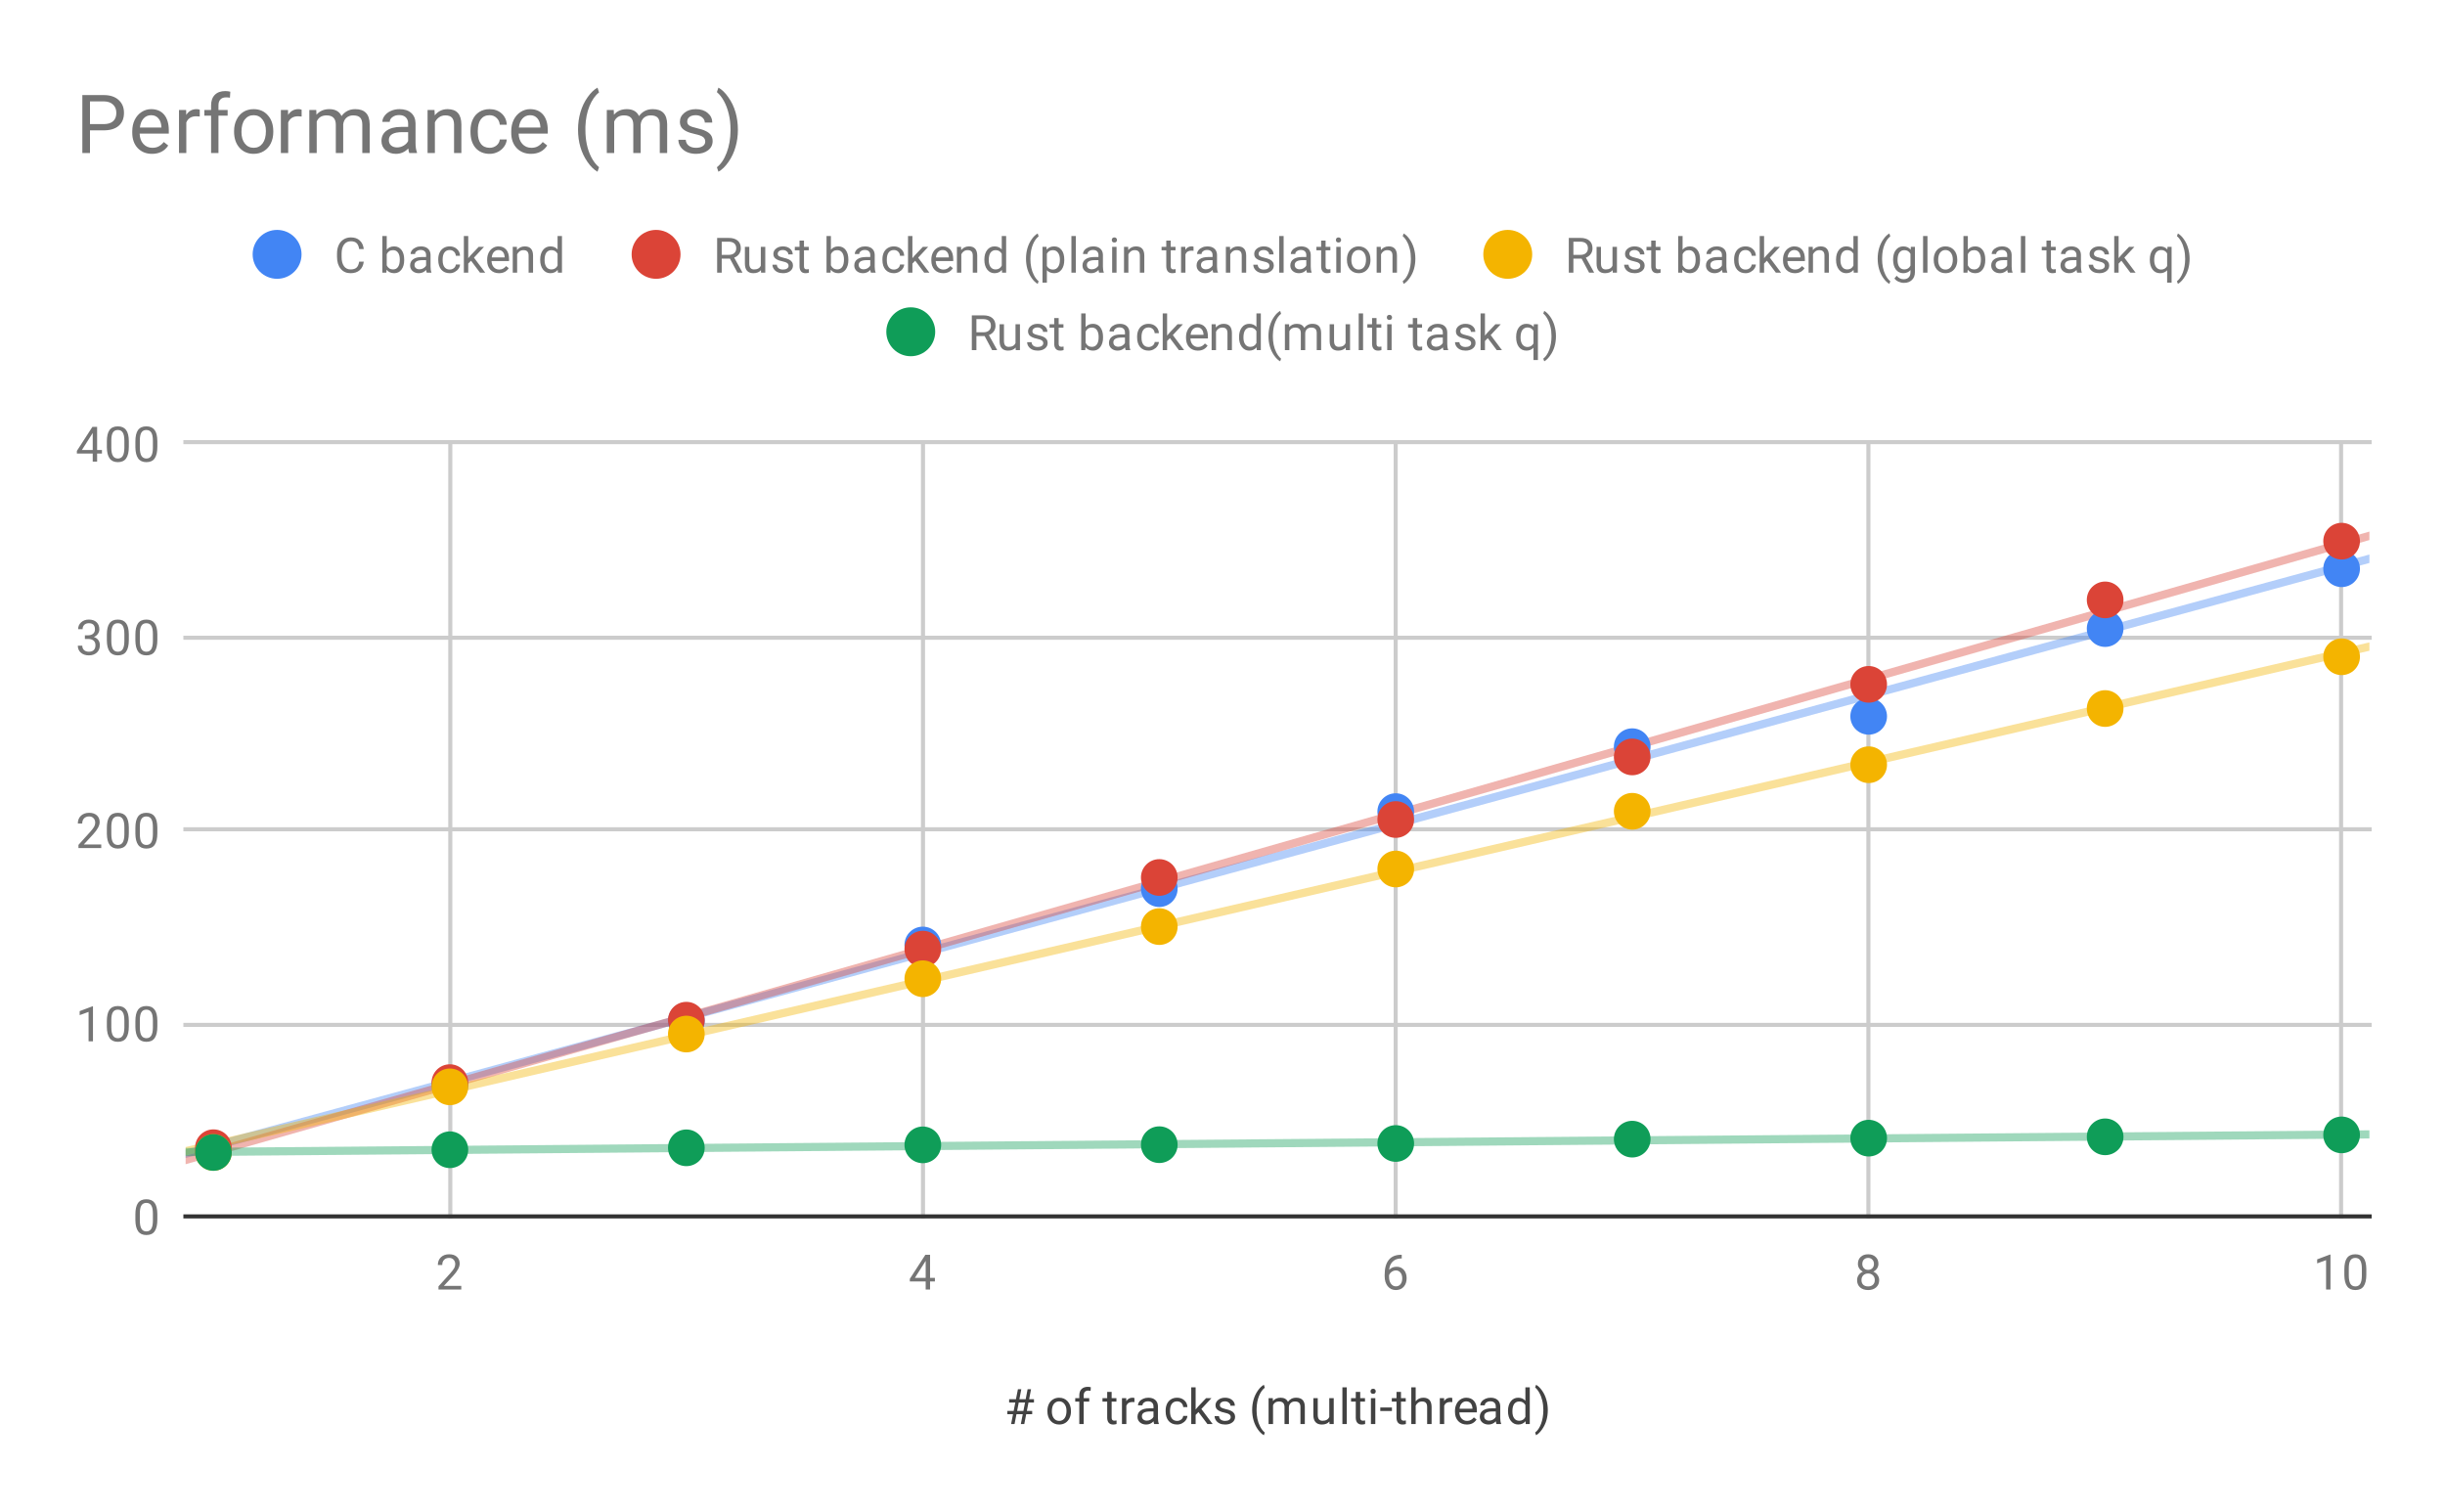 <svg version="1.1" viewBox="0.0 0.0 600.0 371.0" fill="none" stroke="none" stroke-linecap="square" stroke-miterlimit="10" width="600" height="371" xmlns:xlink="http://www.w3.org/1999/xlink" xmlns="http://www.w3.org/2000/svg"><path fill="#ffffff" d="M0 0L600.0 0L600.0 371.0L0 371.0L0 0Z" fill-rule="nonzero"/><path stroke="#cccccc" stroke-width="1.0" stroke-linecap="butt" d="M110.5 108.5L110.5 298.5" fill-rule="nonzero"/><path stroke="#cccccc" stroke-width="1.0" stroke-linecap="butt" d="M226.5 108.5L226.5 298.5" fill-rule="nonzero"/><path stroke="#cccccc" stroke-width="1.0" stroke-linecap="butt" d="M342.5 108.5L342.5 298.5" fill-rule="nonzero"/><path stroke="#cccccc" stroke-width="1.0" stroke-linecap="butt" d="M458.5 108.5L458.5 298.5" fill-rule="nonzero"/><path stroke="#cccccc" stroke-width="1.0" stroke-linecap="butt" d="M574.5 108.5L574.5 298.5" fill-rule="nonzero"/><path stroke="#333333" stroke-width="1.0" stroke-linecap="butt" d="M45.5 298.5L581.5 298.5" fill-rule="nonzero"/><path stroke="#cccccc" stroke-width="1.0" stroke-linecap="butt" d="M45.5 251.5L581.5 251.5" fill-rule="nonzero"/><path stroke="#cccccc" stroke-width="1.0" stroke-linecap="butt" d="M45.5 203.5L581.5 203.5" fill-rule="nonzero"/><path stroke="#cccccc" stroke-width="1.0" stroke-linecap="butt" d="M45.5 156.5L581.5 156.5" fill-rule="nonzero"/><path stroke="#cccccc" stroke-width="1.0" stroke-linecap="butt" d="M45.5 108.5L581.5 108.5" fill-rule="nonzero"/><clipPath id="id_0"><path d="M45.55 108.783L581.45 108.783L581.45 298.45L45.55 298.45L45.55 108.783Z" clip-rule="nonzero"/></clipPath><path stroke="#4285f4" stroke-width="2.0" stroke-linecap="butt" stroke-opacity="0.4" clip-path="url(#id_0)" d="M0 295.545L581.45 137.114" fill-rule="nonzero"/><path stroke="#db4437" stroke-width="2.0" stroke-linecap="butt" stroke-opacity="0.4" clip-path="url(#id_0)" d="M0 297.677L581.45 131.487" fill-rule="nonzero"/><path stroke="#f4b400" stroke-width="2.0" stroke-linecap="butt" stroke-opacity="0.4" clip-path="url(#id_0)" d="M0 293.027L581.45 158.671" fill-rule="nonzero"/><path stroke="#0f9d58" stroke-width="2.0" stroke-linecap="butt" stroke-opacity="0.4" clip-path="url(#id_0)" d="M0 283.073L581.45 278.374" fill-rule="nonzero"/><path fill="#4285f4" clip-path="url(#id_0)" d="M56.872 282.478C56.872 284.963 54.857 286.978 52.372 286.978C49.887 286.978 47.872 284.963 47.872 282.478C47.872 279.992 49.887 277.978 52.372 277.978C54.857 277.978 56.872 279.992 56.872 282.478Z" fill-rule="nonzero"/><path fill="#4285f4" clip-path="url(#id_0)" d="M114.9 266.277C114.9 268.762 112.886 270.777 110.4 270.777C107.915 270.777 105.9 268.762 105.9 266.277C105.9 263.791 107.915 261.777 110.4 261.777C112.886 261.777 114.9 263.791 114.9 266.277Z" fill-rule="nonzero"/><path fill="#4285f4" clip-path="url(#id_0)" d="M172.929 250.509C172.929 252.994 170.914 255.009 168.429 255.009C165.943 255.009 163.929 252.994 163.929 250.509C163.929 248.024 165.943 246.009 168.429 246.009C170.914 246.009 172.929 248.024 172.929 250.509Z" fill-rule="nonzero"/><path fill="#4285f4" clip-path="url(#id_0)" d="M230.957 231.896C230.957 234.381 228.943 236.396 226.457 236.396C223.972 236.396 221.957 234.381 221.957 231.896C221.957 229.411 223.972 227.396 226.457 227.396C228.943 227.396 230.957 229.411 230.957 231.896Z" fill-rule="nonzero"/><path fill="#4285f4" clip-path="url(#id_0)" d="M288.986 218.074C288.986 220.56 286.971 222.574 284.486 222.574C282 222.574 279.986 220.56 279.986 218.074C279.986 215.589 282 213.574 284.486 213.574C286.971 213.574 288.986 215.589 288.986 218.074Z" fill-rule="nonzero"/><path fill="#4285f4" clip-path="url(#id_0)" d="M347.014 199.168C347.014 201.654 345 203.668 342.514 203.668C340.029 203.668 338.014 201.654 338.014 199.168C338.014 196.683 340.029 194.668 342.514 194.668C345 194.668 347.014 196.683 347.014 199.168Z" fill-rule="nonzero"/><path fill="#4285f4" clip-path="url(#id_0)" d="M405.043 183.233C405.043 185.718 403.028 187.733 400.543 187.733C398.057 187.733 396.043 185.718 396.043 183.233C396.043 180.748 398.057 178.733 400.543 178.733C403.028 178.733 405.043 180.748 405.043 183.233Z" fill-rule="nonzero"/><path fill="#4285f4" clip-path="url(#id_0)" d="M463.071 175.785C463.071 178.27 461.057 180.285 458.571 180.285C456.086 180.285 454.071 178.27 454.071 175.785C454.071 173.3 456.086 171.285 458.571 171.285C461.057 171.285 463.071 173.3 463.071 175.785Z" fill-rule="nonzero"/><path fill="#4285f4" clip-path="url(#id_0)" d="M521.1 154.25C521.1 156.736 519.085 158.75 516.6 158.75C514.114 158.75 512.1 156.736 512.1 154.25C512.1 151.765 514.114 149.75 516.6 149.75C519.085 149.75 521.1 151.765 521.1 154.25Z" fill-rule="nonzero"/><path fill="#4285f4" clip-path="url(#id_0)" d="M579.128 139.568C579.128 142.053 577.114 144.068 574.628 144.068C572.143 144.068 570.128 142.053 570.128 139.568C570.128 137.083 572.143 135.068 574.628 135.068C577.114 135.068 579.128 137.083 579.128 139.568Z" fill-rule="nonzero"/><path fill="#db4437" clip-path="url(#id_0)" d="M56.872 281.647C56.872 284.133 54.857 286.147 52.372 286.147C49.887 286.147 47.872 284.133 47.872 281.647C47.872 279.162 49.887 277.147 52.372 277.147C54.857 277.147 56.872 279.162 56.872 281.647Z" fill-rule="nonzero"/><path fill="#db4437" clip-path="url(#id_0)" d="M114.9 265.674C114.9 268.159 112.886 270.174 110.4 270.174C107.915 270.174 105.9 268.159 105.9 265.674C105.9 263.189 107.915 261.174 110.4 261.174C112.886 261.174 114.9 263.189 114.9 265.674Z" fill-rule="nonzero"/><path fill="#db4437" clip-path="url(#id_0)" d="M172.929 250.351C172.929 252.836 170.914 254.851 168.429 254.851C165.943 254.851 163.929 252.836 163.929 250.351C163.929 247.865 165.943 245.851 168.429 245.851C170.914 245.851 172.929 247.865 172.929 250.351Z" fill-rule="nonzero"/><path fill="#db4437" clip-path="url(#id_0)" d="M230.957 232.914C230.957 235.399 228.943 237.414 226.457 237.414C223.972 237.414 221.957 235.399 221.957 232.914C221.957 230.428 223.972 228.414 226.457 228.414C228.943 228.414 230.957 230.428 230.957 232.914Z" fill-rule="nonzero"/><path fill="#db4437" clip-path="url(#id_0)" d="M288.986 215.333C288.986 217.819 286.971 219.833 284.486 219.833C282 219.833 279.986 217.819 279.986 215.333C279.986 212.848 282 210.833 284.486 210.833C286.971 210.833 288.986 212.848 288.986 215.333Z" fill-rule="nonzero"/><path fill="#db4437" clip-path="url(#id_0)" d="M347.014 201.108C347.014 203.594 345 205.608 342.514 205.608C340.029 205.608 338.014 203.594 338.014 201.108C338.014 198.623 340.029 196.608 342.514 196.608C345 196.608 347.014 198.623 347.014 201.108Z" fill-rule="nonzero"/><path fill="#db4437" clip-path="url(#id_0)" d="M405.043 185.747C405.043 188.232 403.028 190.247 400.543 190.247C398.057 190.247 396.043 188.232 396.043 185.747C396.043 183.262 398.057 181.247 400.543 181.247C403.028 181.247 405.043 183.262 405.043 185.747Z" fill-rule="nonzero"/><path fill="#db4437" clip-path="url(#id_0)" d="M463.071 167.938C463.071 170.423 461.057 172.438 458.571 172.438C456.086 172.438 454.071 170.423 454.071 167.938C454.071 165.453 456.086 163.438 458.571 163.438C461.057 163.438 463.071 165.453 463.071 167.938Z" fill-rule="nonzero"/><path fill="#db4437" clip-path="url(#id_0)" d="M521.1 147.213C521.1 149.698 519.085 151.713 516.6 151.713C514.114 151.713 512.1 149.698 512.1 147.213C512.1 144.728 514.114 142.713 516.6 142.713C519.085 142.713 521.1 144.728 521.1 147.213Z" fill-rule="nonzero"/><path fill="#db4437" clip-path="url(#id_0)" d="M579.128 132.799C579.128 135.285 577.114 137.299 574.628 137.299C572.143 137.299 570.128 135.285 570.128 132.799C570.128 130.314 572.143 128.299 574.628 128.299C577.114 128.299 579.128 130.314 579.128 132.799Z" fill-rule="nonzero"/><path fill="#f4b400" clip-path="url(#id_0)" d="M56.872 282.803C56.872 285.288 54.857 287.303 52.372 287.303C49.887 287.303 47.872 285.288 47.872 282.803C47.872 280.318 49.887 278.303 52.372 278.303C54.857 278.303 56.872 280.318 56.872 282.803Z" fill-rule="nonzero"/><path fill="#f4b400" clip-path="url(#id_0)" d="M114.9 266.711C114.9 269.196 112.886 271.211 110.4 271.211C107.915 271.211 105.9 269.196 105.9 266.711C105.9 264.226 107.915 262.211 110.4 262.211C112.886 262.211 114.9 264.226 114.9 266.711Z" fill-rule="nonzero"/><path fill="#f4b400" clip-path="url(#id_0)" d="M172.929 253.753C172.929 256.238 170.914 258.253 168.429 258.253C165.943 258.253 163.929 256.238 163.929 253.753C163.929 251.268 165.943 249.253 168.429 249.253C170.914 249.253 172.929 251.268 172.929 253.753Z" fill-rule="nonzero"/><path fill="#f4b400" clip-path="url(#id_0)" d="M230.957 240.176C230.957 242.661 228.943 244.676 226.457 244.676C223.972 244.676 221.957 242.661 221.957 240.176C221.957 237.691 223.972 235.676 226.457 235.676C228.943 235.676 230.957 237.691 230.957 240.176Z" fill-rule="nonzero"/><path fill="#f4b400" clip-path="url(#id_0)" d="M288.986 227.384C288.986 229.87 286.971 231.884 284.486 231.884C282 231.884 279.986 229.87 279.986 227.384C279.986 224.899 282 222.884 284.486 222.884C286.971 222.884 288.986 224.899 288.986 227.384Z" fill-rule="nonzero"/><path fill="#f4b400" clip-path="url(#id_0)" d="M347.014 213.248C347.014 215.733 345 217.748 342.514 217.748C340.029 217.748 338.014 215.733 338.014 213.248C338.014 210.763 340.029 208.748 342.514 208.748C345 208.748 347.014 210.763 347.014 213.248Z" fill-rule="nonzero"/><path fill="#f4b400" clip-path="url(#id_0)" d="M405.043 199.084C405.043 201.569 403.028 203.584 400.543 203.584C398.057 203.584 396.043 201.569 396.043 199.084C396.043 196.599 398.057 194.584 400.543 194.584C403.028 194.584 405.043 196.599 405.043 199.084Z" fill-rule="nonzero"/><path fill="#f4b400" clip-path="url(#id_0)" d="M463.071 187.661C463.071 190.146 461.057 192.161 458.571 192.161C456.086 192.161 454.071 190.146 454.071 187.661C454.071 185.176 456.086 183.161 458.571 183.161C461.057 183.161 463.071 185.176 463.071 187.661Z" fill-rule="nonzero"/><path fill="#f4b400" clip-path="url(#id_0)" d="M521.1 173.873C521.1 176.358 519.085 178.373 516.6 178.373C514.114 178.373 512.1 176.358 512.1 173.873C512.1 171.387 514.114 169.373 516.6 169.373C519.085 169.373 521.1 171.387 521.1 173.873Z" fill-rule="nonzero"/><path fill="#f4b400" clip-path="url(#id_0)" d="M579.128 161.169C579.128 163.655 577.114 165.669 574.628 165.669C572.143 165.669 570.128 163.655 570.128 161.169C570.128 158.684 572.143 156.669 574.628 156.669C577.114 156.669 579.128 158.684 579.128 161.169Z" fill-rule="nonzero"/><path fill="#0f9d58" clip-path="url(#id_0)" d="M56.872 282.811C56.872 285.296 54.857 287.311 52.372 287.311C49.887 287.311 47.872 285.296 47.872 282.811C47.872 280.326 49.887 278.311 52.372 278.311C54.857 278.311 56.872 280.326 56.872 282.811Z" fill-rule="nonzero"/><path fill="#0f9d58" clip-path="url(#id_0)" d="M114.9 282.144C114.9 284.63 112.886 286.644 110.4 286.644C107.915 286.644 105.9 284.63 105.9 282.144C105.9 279.659 107.915 277.644 110.4 277.644C112.886 277.644 114.9 279.659 114.9 282.144Z" fill-rule="nonzero"/><path fill="#0f9d58" clip-path="url(#id_0)" d="M172.929 281.67C172.929 284.155 170.914 286.17 168.429 286.17C165.943 286.17 163.929 284.155 163.929 281.67C163.929 279.184 165.943 277.17 168.429 277.17C170.914 277.17 172.929 279.184 172.929 281.67Z" fill-rule="nonzero"/><path fill="#0f9d58" clip-path="url(#id_0)" d="M230.957 280.943C230.957 283.429 228.943 285.443 226.457 285.443C223.972 285.443 221.957 283.429 221.957 280.943C221.957 278.458 223.972 276.443 226.457 276.443C228.943 276.443 230.957 278.458 230.957 280.943Z" fill-rule="nonzero"/><path fill="#0f9d58" clip-path="url(#id_0)" d="M288.986 280.903C288.986 283.388 286.971 285.403 284.486 285.403C282 285.403 279.986 283.388 279.986 280.903C279.986 278.418 282 276.403 284.486 276.403C286.971 276.403 288.986 278.418 288.986 280.903Z" fill-rule="nonzero"/><path fill="#0f9d58" clip-path="url(#id_0)" d="M347.014 280.61C347.014 283.095 345 285.11 342.514 285.11C340.029 285.11 338.014 283.095 338.014 280.61C338.014 278.125 340.029 276.11 342.514 276.11C345 276.11 347.014 278.125 347.014 280.61Z" fill-rule="nonzero"/><path fill="#0f9d58" clip-path="url(#id_0)" d="M405.043 279.543C405.043 282.028 403.028 284.043 400.543 284.043C398.057 284.043 396.043 282.028 396.043 279.543C396.043 277.057 398.057 275.043 400.543 275.043C403.028 275.043 405.043 277.057 405.043 279.543Z" fill-rule="nonzero"/><path fill="#0f9d58" clip-path="url(#id_0)" d="M463.071 279.297C463.071 281.782 461.057 283.797 458.571 283.797C456.086 283.797 454.071 281.782 454.071 279.297C454.071 276.812 456.086 274.797 458.571 274.797C461.057 274.797 463.071 276.812 463.071 279.297Z" fill-rule="nonzero"/><path fill="#0f9d58" clip-path="url(#id_0)" d="M521.1 278.973C521.1 281.458 519.085 283.473 516.6 283.473C514.114 283.473 512.1 281.458 512.1 278.973C512.1 276.487 514.114 274.473 516.6 274.473C519.085 274.473 521.1 276.487 521.1 278.973Z" fill-rule="nonzero"/><path fill="#0f9d58" clip-path="url(#id_0)" d="M579.128 278.498C579.128 280.983 577.114 282.998 574.628 282.998C572.143 282.998 570.128 280.983 570.128 278.498C570.128 276.012 572.143 273.998 574.628 273.998C577.114 273.998 579.128 276.012 579.128 278.498Z" fill-rule="nonzero"/><path fill="#424242" d="M250.984 347.044L249.438 347.044L248.969 349.45L248.125 349.45L248.594 347.044L247.203 347.044L247.203 346.247L248.75 346.247L249.156 344.169L247.641 344.169L247.641 343.356L249.312 343.356L249.797 340.919L250.625 340.919L250.156 343.356L251.703 343.356L252.172 340.919L253.016 340.919L252.547 343.356L253.734 343.356L253.734 344.169L252.391 344.169L251.984 346.247L253.297 346.247L253.297 347.044L251.828 347.044L251.359 349.45L250.516 349.45L250.984 347.044ZM249.594 346.247L251.141 346.247L251.547 344.169L250.0 344.169L249.594 346.247ZM257.031 346.216Q257.031 345.294 257.391 344.544Q257.766 343.794 258.422 343.403Q259.078 342.997 259.906 342.997Q261.203 342.997 262.0 343.887Q262.812 344.778 262.812 346.278L262.812 346.356Q262.812 347.278 262.453 348.012Q262.094 348.747 261.438 349.169Q260.781 349.575 259.922 349.575Q258.641 349.575 257.828 348.684Q257.031 347.778 257.031 346.294L257.031 346.216ZM258.125 346.356Q258.125 347.403 258.609 348.044Q259.109 348.684 259.922 348.684Q260.75 348.684 261.234 348.044Q261.719 347.387 261.719 346.216Q261.719 345.184 261.219 344.544Q260.734 343.887 259.906 343.887Q259.109 343.887 258.609 344.528Q258.125 345.153 258.125 346.356ZM264.859 349.45L264.859 343.95L263.859 343.95L263.859 343.106L264.859 343.106L264.859 342.466Q264.859 341.434 265.391 340.887Q265.938 340.325 266.938 340.325Q267.312 340.325 267.688 340.419L267.625 341.309Q267.344 341.247 267.047 341.247Q266.516 341.247 266.219 341.559Q265.938 341.872 265.938 342.434L265.938 343.106L267.297 343.106L267.297 343.95L265.938 343.95L265.938 349.45L264.859 349.45ZM272.797 341.575L272.797 343.106L273.969 343.106L273.969 343.95L272.797 343.95L272.797 347.872Q272.797 348.262 272.953 348.45Q273.109 348.637 273.484 348.637Q273.672 348.637 274.0 348.575L274.0 349.45Q273.578 349.575 273.172 349.575Q272.453 349.575 272.078 349.137Q271.703 348.684 271.703 347.872L271.703 343.95L270.547 343.95L270.547 343.106L271.703 343.106L271.703 341.575L272.797 341.575ZM278.391 344.075Q278.141 344.044 277.859 344.044Q276.781 344.044 276.406 344.95L276.406 349.45L275.328 349.45L275.328 343.106L276.375 343.106L276.391 343.841Q276.922 342.997 277.906 342.997Q278.219 342.997 278.391 343.075L278.391 344.075ZM283.234 349.45Q283.141 349.262 283.078 348.778Q282.328 349.575 281.281 349.575Q280.344 349.575 279.734 349.044Q279.141 348.512 279.141 347.684Q279.141 346.7 279.891 346.153Q280.641 345.606 282.016 345.606L283.062 345.606L283.062 345.106Q283.062 344.544 282.719 344.216Q282.391 343.872 281.719 343.872Q281.141 343.872 280.75 344.169Q280.359 344.45 280.359 344.872L279.266 344.872Q279.266 344.387 279.594 343.95Q279.938 343.512 280.516 343.262Q281.094 342.997 281.781 342.997Q282.891 342.997 283.5 343.544Q284.125 344.091 284.156 345.044L284.156 347.966Q284.156 348.841 284.375 349.356L284.375 349.45L283.234 349.45ZM281.438 348.622Q281.953 348.622 282.406 348.356Q282.859 348.091 283.062 347.669L283.062 346.372L282.219 346.372Q280.219 346.372 280.219 347.544Q280.219 348.044 280.562 348.341Q280.906 348.622 281.438 348.622ZM288.859 348.684Q289.438 348.684 289.875 348.341Q290.312 347.981 290.359 347.45L291.391 347.45Q291.359 347.997 291.0 348.497Q290.656 348.981 290.078 349.278Q289.516 349.575 288.859 349.575Q287.562 349.575 286.797 348.716Q286.047 347.841 286.047 346.341L286.047 346.153Q286.047 345.231 286.375 344.512Q286.719 343.794 287.344 343.403Q287.984 342.997 288.859 342.997Q289.922 342.997 290.625 343.637Q291.344 344.262 291.391 345.294L290.359 345.294Q290.312 344.669 289.891 344.278Q289.469 343.887 288.859 343.887Q288.031 343.887 287.578 344.481Q287.125 345.075 287.125 346.2L287.125 346.403Q287.125 347.497 287.578 348.091Q288.031 348.684 288.859 348.684ZM294.094 346.512L293.406 347.216L293.406 349.45L292.328 349.45L292.328 340.45L293.406 340.45L293.406 345.887L293.984 345.2L295.969 343.106L297.281 343.106L294.812 345.762L297.578 349.45L296.297 349.45L294.094 346.512ZM302.016 347.762Q302.016 347.325 301.672 347.091Q301.344 346.841 300.516 346.669Q299.703 346.497 299.219 346.247Q298.734 345.997 298.5 345.669Q298.281 345.325 298.281 344.856Q298.281 344.075 298.938 343.544Q299.594 342.997 300.625 342.997Q301.703 342.997 302.359 343.559Q303.031 344.106 303.031 344.966L301.953 344.966Q301.953 344.528 301.562 344.216Q301.188 343.887 300.625 343.887Q300.031 343.887 299.688 344.153Q299.359 344.403 299.359 344.809Q299.359 345.2 299.672 345.403Q299.984 345.606 300.797 345.794Q301.609 345.966 302.109 346.216Q302.609 346.466 302.844 346.825Q303.094 347.184 303.094 347.684Q303.094 348.544 302.406 349.059Q301.734 349.575 300.656 349.575Q299.891 349.575 299.297 349.309Q298.719 349.028 298.391 348.544Q298.062 348.059 298.062 347.497L299.141 347.497Q299.172 348.044 299.578 348.372Q299.984 348.684 300.656 348.684Q301.266 348.684 301.641 348.434Q302.016 348.184 302.016 347.762ZM307.281 345.981Q307.281 344.669 307.625 343.45Q307.984 342.231 308.688 341.231Q309.391 340.231 310.156 339.825L310.375 340.544Q309.516 341.2 308.969 342.544Q308.422 343.887 308.375 345.559L308.359 346.059Q308.359 348.325 309.188 349.981Q309.688 350.981 310.375 351.544L310.156 352.2Q309.375 351.778 308.656 350.747Q307.281 348.762 307.281 345.981ZM312.344 343.106L312.375 343.809Q313.062 342.997 314.25 342.997Q315.578 342.997 316.062 344.012Q316.375 343.559 316.875 343.278Q317.391 342.997 318.078 342.997Q320.172 342.997 320.203 345.2L320.203 349.45L319.125 349.45L319.125 345.262Q319.125 344.591 318.812 344.262Q318.5 343.919 317.766 343.919Q317.156 343.919 316.75 344.278Q316.359 344.637 316.297 345.247L316.297 349.45L315.219 349.45L315.219 345.294Q315.219 343.919 313.859 343.919Q312.797 343.919 312.406 344.825L312.406 349.45L311.312 349.45L311.312 343.106L312.344 343.106ZM326.234 348.825Q325.609 349.575 324.375 349.575Q323.359 349.575 322.828 348.981Q322.297 348.387 322.297 347.231L322.297 343.106L323.375 343.106L323.375 347.2Q323.375 348.653 324.547 348.653Q325.797 348.653 326.203 347.716L326.203 343.106L327.297 343.106L327.297 349.45L326.266 349.45L326.234 348.825ZM330.5 349.45L329.422 349.45L329.422 340.45L330.5 340.45L330.5 349.45ZM333.797 341.575L333.797 343.106L334.969 343.106L334.969 343.95L333.797 343.95L333.797 347.872Q333.797 348.262 333.953 348.45Q334.109 348.637 334.484 348.637Q334.672 348.637 335.0 348.575L335.0 349.45Q334.578 349.575 334.172 349.575Q333.453 349.575 333.078 349.137Q332.703 348.684 332.703 347.872L332.703 343.95L331.547 343.95L331.547 343.106L332.703 343.106L332.703 341.575L333.797 341.575ZM337.5 349.45L336.422 349.45L336.422 343.106L337.5 343.106L337.5 349.45ZM336.328 341.434Q336.328 341.169 336.484 340.981Q336.656 340.794 336.969 340.794Q337.281 340.794 337.438 340.981Q337.609 341.169 337.609 341.434Q337.609 341.684 337.438 341.872Q337.281 342.044 336.969 342.044Q336.656 342.044 336.484 341.872Q336.328 341.684 336.328 341.434ZM341.578 346.262L338.719 346.262L338.719 345.387L341.578 345.387L341.578 346.262ZM343.797 341.575L343.797 343.106L344.969 343.106L344.969 343.95L343.797 343.95L343.797 347.872Q343.797 348.262 343.953 348.45Q344.109 348.637 344.484 348.637Q344.672 348.637 345.0 348.575L345.0 349.45Q344.578 349.575 344.172 349.575Q343.453 349.575 343.078 349.137Q342.703 348.684 342.703 347.872L342.703 343.95L341.547 343.95L341.547 343.106L342.703 343.106L342.703 341.575L343.797 341.575ZM347.406 343.872Q348.125 342.997 349.281 342.997Q351.297 342.997 351.312 345.262L351.312 349.45L350.219 349.45L350.219 345.247Q350.219 344.575 349.906 344.247Q349.609 343.919 348.953 343.919Q348.422 343.919 348.016 344.2Q347.625 344.481 347.406 344.934L347.406 349.45L346.328 349.45L346.328 340.45L347.406 340.45L347.406 343.872ZM356.391 344.075Q356.141 344.044 355.859 344.044Q354.781 344.044 354.406 344.95L354.406 349.45L353.328 349.45L353.328 343.106L354.375 343.106L354.391 343.841Q354.922 342.997 355.906 342.997Q356.219 342.997 356.391 343.075L356.391 344.075ZM359.953 349.575Q358.656 349.575 357.844 348.731Q357.047 347.872 357.047 346.45L357.047 346.262Q357.047 345.309 357.406 344.575Q357.766 343.825 358.406 343.419Q359.062 342.997 359.812 342.997Q361.047 342.997 361.734 343.809Q362.422 344.622 362.422 346.137L362.422 346.591L358.125 346.591Q358.156 347.528 358.672 348.106Q359.203 348.684 360.016 348.684Q360.578 348.684 360.969 348.45Q361.375 348.216 361.688 347.825L362.344 348.341Q361.547 349.575 359.953 349.575ZM359.812 343.887Q359.156 343.887 358.703 344.372Q358.266 344.841 358.172 345.7L361.344 345.7L361.344 345.622Q361.297 344.794 360.891 344.341Q360.5 343.887 359.812 343.887ZM367.234 349.45Q367.141 349.262 367.078 348.778Q366.328 349.575 365.281 349.575Q364.344 349.575 363.734 349.044Q363.141 348.512 363.141 347.684Q363.141 346.7 363.891 346.153Q364.641 345.606 366.016 345.606L367.062 345.606L367.062 345.106Q367.062 344.544 366.719 344.216Q366.391 343.872 365.719 343.872Q365.141 343.872 364.75 344.169Q364.359 344.45 364.359 344.872L363.266 344.872Q363.266 344.387 363.594 343.95Q363.938 343.512 364.516 343.262Q365.094 342.997 365.781 342.997Q366.891 342.997 367.5 343.544Q368.125 344.091 368.156 345.044L368.156 347.966Q368.156 348.841 368.375 349.356L368.375 349.45L367.234 349.45ZM365.438 348.622Q365.953 348.622 366.406 348.356Q366.859 348.091 367.062 347.669L367.062 346.372L366.219 346.372Q364.219 346.372 364.219 347.544Q364.219 348.044 364.562 348.341Q364.906 348.622 365.438 348.622ZM370.062 346.231Q370.062 344.762 370.75 343.887Q371.438 342.997 372.562 342.997Q373.672 342.997 374.328 343.747L374.328 340.45L375.406 340.45L375.406 349.45L374.406 349.45L374.359 348.762Q373.703 349.575 372.547 349.575Q371.453 349.575 370.75 348.669Q370.062 347.762 370.062 346.309L370.062 346.231ZM371.141 346.356Q371.141 347.434 371.578 348.044Q372.031 348.653 372.812 348.653Q373.844 348.653 374.328 347.716L374.328 344.809Q373.844 343.919 372.828 343.919Q372.031 343.919 371.578 344.528Q371.141 345.137 371.141 346.356ZM379.828 346.044Q379.828 347.356 379.484 348.559Q379.141 349.747 378.422 350.762Q377.719 351.778 376.953 352.2L376.719 351.544Q377.625 350.856 378.172 349.403Q378.719 347.934 378.734 346.169L378.734 345.981Q378.734 344.747 378.469 343.684Q378.219 342.622 377.75 341.794Q377.297 340.95 376.719 340.481L376.953 339.825Q377.719 340.247 378.422 341.247Q379.125 342.247 379.469 343.466Q379.828 344.669 379.828 346.044Z" fill-rule="nonzero"/><path fill="#757575" d="M38.612 299.309Q38.612 301.216 37.956 302.153Q37.316 303.075 35.925 303.075Q34.566 303.075 33.909 302.169Q33.253 301.262 33.222 299.45L33.222 298.012Q33.222 296.122 33.862 295.216Q34.519 294.294 35.909 294.294Q37.284 294.294 37.941 295.184Q38.597 296.059 38.612 297.903L38.612 299.309ZM37.519 297.825Q37.519 296.45 37.128 295.825Q36.753 295.184 35.909 295.184Q35.081 295.184 34.691 295.825Q34.316 296.45 34.316 297.747L34.316 299.481Q34.316 300.856 34.706 301.528Q35.112 302.184 35.925 302.184Q36.722 302.184 37.112 301.559Q37.503 300.934 37.519 299.606L37.519 297.825Z" fill-rule="nonzero"/><path fill="#757575" d="M22.816 255.533L21.738 255.533L21.738 248.315L19.55 249.111L19.55 248.127L22.659 246.955L22.816 246.955L22.816 255.533ZM31.613 251.893Q31.613 253.799 30.956 254.736Q30.316 255.658 28.925 255.658Q27.566 255.658 26.909 254.752Q26.253 253.846 26.222 252.033L26.222 250.596Q26.222 248.705 26.863 247.799Q27.519 246.877 28.909 246.877Q30.284 246.877 30.941 247.768Q31.597 248.643 31.613 250.486L31.613 251.893ZM30.519 250.408Q30.519 249.033 30.128 248.408Q29.753 247.768 28.909 247.768Q28.081 247.768 27.691 248.408Q27.316 249.033 27.316 250.33L27.316 252.065Q27.316 253.44 27.706 254.111Q28.113 254.768 28.925 254.768Q29.722 254.768 30.113 254.143Q30.503 253.518 30.519 252.19L30.519 250.408ZM38.612 251.893Q38.612 253.799 37.956 254.736Q37.316 255.658 35.925 255.658Q34.566 255.658 33.909 254.752Q33.253 253.846 33.222 252.033L33.222 250.596Q33.222 248.705 33.862 247.799Q34.519 246.877 35.909 246.877Q37.284 246.877 37.941 247.768Q38.597 248.643 38.612 250.486L38.612 251.893ZM37.519 250.408Q37.519 249.033 37.128 248.408Q36.753 247.768 35.909 247.768Q35.081 247.768 34.691 248.408Q34.316 249.033 34.316 250.33L34.316 252.065Q34.316 253.44 34.706 254.111Q35.112 254.768 35.925 254.768Q36.722 254.768 37.112 254.143Q37.503 253.518 37.519 252.19L37.519 250.408Z" fill-rule="nonzero"/><path fill="#757575" d="M24.847 208.117L19.253 208.117L19.253 207.335L22.206 204.054Q22.863 203.304 23.113 202.851Q23.363 202.382 23.363 201.882Q23.363 201.21 22.956 200.789Q22.566 200.351 21.878 200.351Q21.081 200.351 20.628 200.82Q20.175 201.273 20.175 202.101L19.097 202.101Q19.097 200.914 19.847 200.195Q20.613 199.46 21.878 199.46Q23.081 199.46 23.769 200.085Q24.456 200.71 24.456 201.757Q24.456 203.007 22.847 204.757L20.566 207.226L24.847 207.226L24.847 208.117ZM31.613 204.476Q31.613 206.382 30.956 207.32Q30.316 208.242 28.925 208.242Q27.566 208.242 26.909 207.335Q26.253 206.429 26.222 204.617L26.222 203.179Q26.222 201.289 26.863 200.382Q27.519 199.46 28.909 199.46Q30.284 199.46 30.941 200.351Q31.597 201.226 31.613 203.07L31.613 204.476ZM30.519 202.992Q30.519 201.617 30.128 200.992Q29.753 200.351 28.909 200.351Q28.081 200.351 27.691 200.992Q27.316 201.617 27.316 202.914L27.316 204.648Q27.316 206.023 27.706 206.695Q28.113 207.351 28.925 207.351Q29.722 207.351 30.113 206.726Q30.503 206.101 30.519 204.773L30.519 202.992ZM38.612 204.476Q38.612 206.382 37.956 207.32Q37.316 208.242 35.925 208.242Q34.566 208.242 33.909 207.335Q33.253 206.429 33.222 204.617L33.222 203.179Q33.222 201.289 33.862 200.382Q34.519 199.46 35.909 199.46Q37.284 199.46 37.941 200.351Q38.597 201.226 38.612 203.07L38.612 204.476ZM37.519 202.992Q37.519 201.617 37.128 200.992Q36.753 200.351 35.909 200.351Q35.081 200.351 34.691 200.992Q34.316 201.617 34.316 202.914L34.316 204.648Q34.316 206.023 34.706 206.695Q35.112 207.351 35.925 207.351Q36.722 207.351 37.112 206.726Q37.503 206.101 37.519 204.773L37.519 202.992Z" fill-rule="nonzero"/><path fill="#757575" d="M20.831 155.903L21.644 155.903Q22.425 155.887 22.863 155.497Q23.3 155.106 23.3 154.434Q23.3 152.934 21.8 152.934Q21.097 152.934 20.675 153.341Q20.269 153.747 20.269 154.403L19.175 154.403Q19.175 153.387 19.909 152.716Q20.659 152.044 21.8 152.044Q23.003 152.044 23.691 152.684Q24.378 153.325 24.378 154.466Q24.378 155.028 24.019 155.544Q23.659 156.059 23.034 156.325Q23.738 156.544 24.113 157.059Q24.503 157.575 24.503 158.325Q24.503 159.466 23.753 160.153Q23.003 160.825 21.8 160.825Q20.613 160.825 19.847 160.169Q19.097 159.512 19.097 158.45L20.191 158.45Q20.191 159.122 20.628 159.528Q21.066 159.934 21.816 159.934Q22.597 159.934 23.003 159.528Q23.425 159.106 23.425 158.341Q23.425 157.606 22.972 157.216Q22.519 156.809 21.644 156.794L20.831 156.794L20.831 155.903ZM31.613 157.059Q31.613 158.966 30.956 159.903Q30.316 160.825 28.925 160.825Q27.566 160.825 26.909 159.919Q26.253 159.012 26.222 157.2L26.222 155.762Q26.222 153.872 26.863 152.966Q27.519 152.044 28.909 152.044Q30.284 152.044 30.941 152.934Q31.597 153.809 31.613 155.653L31.613 157.059ZM30.519 155.575Q30.519 154.2 30.128 153.575Q29.753 152.934 28.909 152.934Q28.081 152.934 27.691 153.575Q27.316 154.2 27.316 155.497L27.316 157.231Q27.316 158.606 27.706 159.278Q28.113 159.934 28.925 159.934Q29.722 159.934 30.113 159.309Q30.503 158.684 30.519 157.356L30.519 155.575ZM38.612 157.059Q38.612 158.966 37.956 159.903Q37.316 160.825 35.925 160.825Q34.566 160.825 33.909 159.919Q33.253 159.012 33.222 157.2L33.222 155.762Q33.222 153.872 33.862 152.966Q34.519 152.044 35.909 152.044Q37.284 152.044 37.941 152.934Q38.597 153.809 38.612 155.653L38.612 157.059ZM37.519 155.575Q37.519 154.2 37.128 153.575Q36.753 152.934 35.909 152.934Q35.081 152.934 34.691 153.575Q34.316 154.2 34.316 155.497L34.316 157.231Q34.316 158.606 34.706 159.278Q35.112 159.934 35.925 159.934Q36.722 159.934 37.112 159.309Q37.503 158.684 37.519 157.356L37.519 155.575Z" fill-rule="nonzero"/><path fill="#757575" d="M23.831 110.424L25.019 110.424L25.019 111.299L23.831 111.299L23.831 113.283L22.753 113.283L22.753 111.299L18.863 111.299L18.863 110.658L22.675 104.752L23.831 104.752L23.831 110.424ZM20.097 110.424L22.753 110.424L22.753 106.236L22.613 106.471L20.097 110.424ZM31.613 109.643Q31.613 111.549 30.956 112.486Q30.316 113.408 28.925 113.408Q27.566 113.408 26.909 112.502Q26.253 111.596 26.222 109.783L26.222 108.346Q26.222 106.455 26.863 105.549Q27.519 104.627 28.909 104.627Q30.284 104.627 30.941 105.518Q31.597 106.393 31.613 108.236L31.613 109.643ZM30.519 108.158Q30.519 106.783 30.128 106.158Q29.753 105.518 28.909 105.518Q28.081 105.518 27.691 106.158Q27.316 106.783 27.316 108.08L27.316 109.815Q27.316 111.19 27.706 111.861Q28.113 112.518 28.925 112.518Q29.722 112.518 30.113 111.893Q30.503 111.268 30.519 109.94L30.519 108.158ZM38.612 109.643Q38.612 111.549 37.956 112.486Q37.316 113.408 35.925 113.408Q34.566 113.408 33.909 112.502Q33.253 111.596 33.222 109.783L33.222 108.346Q33.222 106.455 33.862 105.549Q34.519 104.627 35.909 104.627Q37.284 104.627 37.941 105.518Q38.597 106.393 38.612 108.236L38.612 109.643ZM37.519 108.158Q37.519 106.783 37.128 106.158Q36.753 105.518 35.909 105.518Q35.081 105.518 34.691 106.158Q34.316 106.783 34.316 108.08L34.316 109.815Q34.316 111.19 34.706 111.861Q35.112 112.518 35.925 112.518Q36.722 112.518 37.112 111.893Q37.503 111.268 37.519 109.94L37.519 108.158Z" fill-rule="nonzero"/><path fill="#757575" d="M113.197 316.45L107.603 316.45L107.603 315.669L110.557 312.387Q111.213 311.637 111.463 311.184Q111.713 310.716 111.713 310.216Q111.713 309.544 111.307 309.122Q110.916 308.684 110.228 308.684Q109.432 308.684 108.978 309.153Q108.525 309.606 108.525 310.434L107.447 310.434Q107.447 309.247 108.197 308.528Q108.963 307.794 110.228 307.794Q111.432 307.794 112.119 308.419Q112.807 309.044 112.807 310.091Q112.807 311.341 111.197 313.091L108.916 315.559L113.197 315.559L113.197 316.45Z" fill-rule="nonzero"/><path fill="#757575" d="M228.239 313.591L229.426 313.591L229.426 314.466L228.239 314.466L228.239 316.45L227.16 316.45L227.16 314.466L223.27 314.466L223.27 313.825L227.082 307.919L228.239 307.919L228.239 313.591ZM224.504 313.591L227.16 313.591L227.16 309.403L227.02 309.637L224.504 313.591Z" fill-rule="nonzero"/><path fill="#757575" d="M343.983 307.919L343.983 308.825L343.78 308.825Q342.514 308.856 341.764 309.591Q341.014 310.309 340.889 311.622Q341.577 310.856 342.733 310.856Q343.842 310.856 344.514 311.637Q345.186 312.419 345.186 313.669Q345.186 314.981 344.467 315.778Q343.749 316.575 342.53 316.575Q341.311 316.575 340.546 315.637Q339.796 314.684 339.796 313.2L339.796 312.794Q339.796 310.434 340.796 309.184Q341.796 307.934 343.78 307.919L343.983 307.919ZM342.561 311.762Q341.999 311.762 341.53 312.091Q341.061 312.419 340.874 312.934L340.874 313.325Q340.874 314.387 341.342 315.028Q341.827 315.669 342.53 315.669Q343.264 315.669 343.686 315.137Q344.108 314.591 344.108 313.716Q344.108 312.841 343.686 312.309Q343.264 311.762 342.561 311.762Z" fill-rule="nonzero"/><path fill="#757575" d="M460.962 310.137Q460.962 310.778 460.618 311.278Q460.274 311.778 459.712 312.059Q460.368 312.341 460.759 312.903Q461.149 313.45 461.149 314.153Q461.149 315.247 460.399 315.919Q459.665 316.575 458.446 316.575Q457.212 316.575 456.462 315.919Q455.727 315.247 455.727 314.153Q455.727 313.45 456.102 312.903Q456.477 312.341 457.149 312.059Q456.587 311.778 456.259 311.278Q455.931 310.778 455.931 310.137Q455.931 309.059 456.618 308.434Q457.306 307.794 458.446 307.794Q459.571 307.794 460.259 308.434Q460.962 309.059 460.962 310.137ZM460.071 314.122Q460.071 313.403 459.618 312.966Q459.165 312.512 458.431 312.512Q457.696 312.512 457.243 312.966Q456.806 313.403 456.806 314.137Q456.806 314.856 457.243 315.278Q457.681 315.684 458.446 315.684Q459.196 315.684 459.634 315.262Q460.071 314.841 460.071 314.122ZM458.446 308.684Q457.806 308.684 457.399 309.091Q457.009 309.481 457.009 310.169Q457.009 310.809 457.399 311.216Q457.79 311.622 458.431 311.622Q459.087 311.622 459.477 311.216Q459.868 310.809 459.868 310.169Q459.868 309.512 459.462 309.106Q459.056 308.684 458.446 308.684Z" fill-rule="nonzero"/><path fill="#757575" d="M571.894 316.45L570.816 316.45L570.816 309.231L568.628 310.028L568.628 309.044L571.738 307.872L571.894 307.872L571.894 316.45ZM580.691 312.809Q580.691 314.716 580.034 315.653Q579.394 316.575 578.003 316.575Q576.644 316.575 575.988 315.669Q575.331 314.762 575.3 312.95L575.3 311.512Q575.3 309.622 575.941 308.716Q576.597 307.794 577.988 307.794Q579.363 307.794 580.019 308.684Q580.675 309.559 580.691 311.403L580.691 312.809ZM579.597 311.325Q579.597 309.95 579.206 309.325Q578.831 308.684 577.988 308.684Q577.159 308.684 576.769 309.325Q576.394 309.95 576.394 311.247L576.394 312.981Q576.394 314.356 576.784 315.028Q577.191 315.684 578.003 315.684Q578.8 315.684 579.191 315.059Q579.581 314.434 579.597 313.106L579.597 311.325Z" fill-rule="nonzero"/><path fill="#4285f4" d="M74.0 62.417C74.0 65.73 71.314 68.417 68.0 68.417C64.686 68.417 62.0 65.73 62.0 62.417C62.0 59.103 64.686 56.417 68.0 56.417C71.314 56.417 74.0 59.103 74.0 62.417Z" fill-rule="nonzero"/><path fill="#757575" d="M89.266 64.214Q89.109 65.557 88.266 66.307Q87.422 67.042 86.031 67.042Q84.516 67.042 83.609 65.964Q82.703 64.87 82.703 63.042L82.703 62.229Q82.703 61.042 83.125 60.135Q83.547 59.229 84.328 58.745Q85.109 58.26 86.125 58.26Q87.484 58.26 88.297 59.026Q89.125 59.792 89.266 61.12L88.141 61.12Q87.984 60.104 87.5 59.651Q87.016 59.198 86.125 59.198Q85.047 59.198 84.438 59.995Q83.828 60.792 83.828 62.26L83.828 63.089Q83.828 64.479 84.406 65.307Q84.984 66.12 86.031 66.12Q86.969 66.12 87.469 65.698Q87.969 65.26 88.141 64.214L89.266 64.214ZM99.188 63.823Q99.188 65.276 98.516 66.167Q97.859 67.042 96.734 67.042Q95.531 67.042 94.875 66.182L94.812 66.917L93.828 66.917L93.828 57.917L94.906 57.917L94.906 61.276Q95.562 60.464 96.719 60.464Q97.875 60.464 98.531 61.339Q99.188 62.198 99.188 63.729L99.188 63.823ZM98.109 63.698Q98.109 62.589 97.672 61.995Q97.25 61.385 96.453 61.385Q95.375 61.385 94.906 62.37L94.906 65.12Q95.406 66.12 96.453 66.12Q97.234 66.12 97.672 65.51Q98.109 64.901 98.109 63.698ZM104.734 66.917Q104.641 66.729 104.578 66.245Q103.828 67.042 102.781 67.042Q101.844 67.042 101.234 66.51Q100.641 65.979 100.641 65.151Q100.641 64.167 101.391 63.62Q102.141 63.073 103.516 63.073L104.562 63.073L104.562 62.573Q104.562 62.01 104.219 61.682Q103.891 61.339 103.219 61.339Q102.641 61.339 102.25 61.635Q101.859 61.917 101.859 62.339L100.766 62.339Q100.766 61.854 101.094 61.417Q101.438 60.979 102.016 60.729Q102.594 60.464 103.281 60.464Q104.391 60.464 105.0 61.01Q105.625 61.557 105.656 62.51L105.656 65.432Q105.656 66.307 105.875 66.823L105.875 66.917L104.734 66.917ZM102.938 66.089Q103.453 66.089 103.906 65.823Q104.359 65.557 104.562 65.135L104.562 63.839L103.719 63.839Q101.719 63.839 101.719 65.01Q101.719 65.51 102.062 65.807Q102.406 66.089 102.938 66.089ZM110.359 66.151Q110.938 66.151 111.375 65.807Q111.812 65.448 111.859 64.917L112.891 64.917Q112.859 65.464 112.5 65.964Q112.156 66.448 111.578 66.745Q111.016 67.042 110.359 67.042Q109.062 67.042 108.297 66.182Q107.547 65.307 107.547 63.807L107.547 63.62Q107.547 62.698 107.875 61.979Q108.219 61.26 108.844 60.87Q109.484 60.464 110.359 60.464Q111.422 60.464 112.125 61.104Q112.844 61.729 112.891 62.76L111.859 62.76Q111.812 62.135 111.391 61.745Q110.969 61.354 110.359 61.354Q109.531 61.354 109.078 61.948Q108.625 62.542 108.625 63.667L108.625 63.87Q108.625 64.964 109.078 65.557Q109.531 66.151 110.359 66.151ZM115.594 63.979L114.906 64.682L114.906 66.917L113.828 66.917L113.828 57.917L114.906 57.917L114.906 63.354L115.484 62.667L117.469 60.573L118.781 60.573L116.312 63.229L119.078 66.917L117.797 66.917L115.594 63.979ZM122.453 67.042Q121.156 67.042 120.344 66.198Q119.547 65.339 119.547 63.917L119.547 63.729Q119.547 62.776 119.906 62.042Q120.266 61.292 120.906 60.885Q121.562 60.464 122.312 60.464Q123.547 60.464 124.234 61.276Q124.922 62.089 124.922 63.604L124.922 64.057L120.625 64.057Q120.656 64.995 121.172 65.573Q121.703 66.151 122.516 66.151Q123.078 66.151 123.469 65.917Q123.875 65.682 124.188 65.292L124.844 65.807Q124.047 67.042 122.453 67.042ZM122.312 61.354Q121.656 61.354 121.203 61.839Q120.766 62.307 120.672 63.167L123.844 63.167L123.844 63.089Q123.797 62.26 123.391 61.807Q123.0 61.354 122.312 61.354ZM126.844 60.573L126.875 61.37Q127.609 60.464 128.781 60.464Q130.797 60.464 130.812 62.729L130.812 66.917L129.719 66.917L129.719 62.714Q129.719 62.042 129.406 61.714Q129.109 61.385 128.453 61.385Q127.922 61.385 127.516 61.667Q127.125 61.948 126.906 62.401L126.906 66.917L125.828 66.917L125.828 60.573L126.844 60.573ZM132.562 63.698Q132.562 62.229 133.25 61.354Q133.938 60.464 135.062 60.464Q136.172 60.464 136.828 61.214L136.828 57.917L137.906 57.917L137.906 66.917L136.906 66.917L136.859 66.229Q136.203 67.042 135.047 67.042Q133.953 67.042 133.25 66.135Q132.562 65.229 132.562 63.776L132.562 63.698ZM133.641 63.823Q133.641 64.901 134.078 65.51Q134.531 66.12 135.312 66.12Q136.344 66.12 136.828 65.182L136.828 62.276Q136.344 61.385 135.328 61.385Q134.531 61.385 134.078 61.995Q133.641 62.604 133.641 63.823Z" fill-rule="nonzero"/><path fill="#db4437" d="M167.0 62.417C167.0 65.73 164.314 68.417 161.0 68.417C157.686 68.417 155.0 65.73 155.0 62.417C155.0 59.103 157.686 56.417 161.0 56.417C164.314 56.417 167.0 59.103 167.0 62.417Z" fill-rule="nonzero"/><path fill="#757575" d="M179.125 63.464L177.109 63.464L177.109 66.917L175.984 66.917L175.984 58.385L178.812 58.385Q180.25 58.385 181.016 59.042Q181.797 59.698 181.797 60.948Q181.797 61.745 181.359 62.339Q180.938 62.932 180.172 63.229L182.172 66.839L182.172 66.917L180.969 66.917L179.125 63.464ZM177.109 62.542L178.844 62.542Q179.688 62.542 180.172 62.12Q180.672 61.682 180.672 60.948Q180.672 60.167 180.203 59.745Q179.734 59.323 178.844 59.307L177.109 59.307L177.109 62.542ZM186.734 66.292Q186.109 67.042 184.875 67.042Q183.859 67.042 183.328 66.448Q182.797 65.854 182.797 64.698L182.797 60.573L183.875 60.573L183.875 64.667Q183.875 66.12 185.047 66.12Q186.297 66.12 186.703 65.182L186.703 60.573L187.797 60.573L187.797 66.917L186.766 66.917L186.734 66.292ZM193.516 65.229Q193.516 64.792 193.172 64.557Q192.844 64.307 192.016 64.135Q191.203 63.964 190.719 63.714Q190.234 63.464 190.0 63.135Q189.781 62.792 189.781 62.323Q189.781 61.542 190.438 61.01Q191.094 60.464 192.125 60.464Q193.203 60.464 193.859 61.026Q194.531 61.573 194.531 62.432L193.453 62.432Q193.453 61.995 193.062 61.682Q192.688 61.354 192.125 61.354Q191.531 61.354 191.188 61.62Q190.859 61.87 190.859 62.276Q190.859 62.667 191.172 62.87Q191.484 63.073 192.297 63.26Q193.109 63.432 193.609 63.682Q194.109 63.932 194.344 64.292Q194.594 64.651 194.594 65.151Q194.594 66.01 193.906 66.526Q193.234 67.042 192.156 67.042Q191.391 67.042 190.797 66.776Q190.219 66.495 189.891 66.01Q189.562 65.526 189.562 64.964L190.641 64.964Q190.672 65.51 191.078 65.839Q191.484 66.151 192.156 66.151Q192.766 66.151 193.141 65.901Q193.516 65.651 193.516 65.229ZM197.297 59.042L197.297 60.573L198.469 60.573L198.469 61.417L197.297 61.417L197.297 65.339Q197.297 65.729 197.453 65.917Q197.609 66.104 197.984 66.104Q198.172 66.104 198.5 66.042L198.5 66.917Q198.078 67.042 197.672 67.042Q196.953 67.042 196.578 66.604Q196.203 66.151 196.203 65.339L196.203 61.417L195.047 61.417L195.047 60.573L196.203 60.573L196.203 59.042L197.297 59.042ZM208.188 63.823Q208.188 65.276 207.516 66.167Q206.859 67.042 205.734 67.042Q204.531 67.042 203.875 66.182L203.812 66.917L202.828 66.917L202.828 57.917L203.906 57.917L203.906 61.276Q204.562 60.464 205.719 60.464Q206.875 60.464 207.531 61.339Q208.188 62.198 208.188 63.729L208.188 63.823ZM207.109 63.698Q207.109 62.589 206.672 61.995Q206.25 61.385 205.453 61.385Q204.375 61.385 203.906 62.37L203.906 65.12Q204.406 66.12 205.453 66.12Q206.234 66.12 206.672 65.51Q207.109 64.901 207.109 63.698ZM213.734 66.917Q213.641 66.729 213.578 66.245Q212.828 67.042 211.781 67.042Q210.844 67.042 210.234 66.51Q209.641 65.979 209.641 65.151Q209.641 64.167 210.391 63.62Q211.141 63.073 212.516 63.073L213.562 63.073L213.562 62.573Q213.562 62.01 213.219 61.682Q212.891 61.339 212.219 61.339Q211.641 61.339 211.25 61.635Q210.859 61.917 210.859 62.339L209.766 62.339Q209.766 61.854 210.094 61.417Q210.438 60.979 211.016 60.729Q211.594 60.464 212.281 60.464Q213.391 60.464 214.0 61.01Q214.625 61.557 214.656 62.51L214.656 65.432Q214.656 66.307 214.875 66.823L214.875 66.917L213.734 66.917ZM211.938 66.089Q212.453 66.089 212.906 65.823Q213.359 65.557 213.562 65.135L213.562 63.839L212.719 63.839Q210.719 63.839 210.719 65.01Q210.719 65.51 211.062 65.807Q211.406 66.089 211.938 66.089ZM219.359 66.151Q219.938 66.151 220.375 65.807Q220.812 65.448 220.859 64.917L221.891 64.917Q221.859 65.464 221.5 65.964Q221.156 66.448 220.578 66.745Q220.016 67.042 219.359 67.042Q218.062 67.042 217.297 66.182Q216.547 65.307 216.547 63.807L216.547 63.62Q216.547 62.698 216.875 61.979Q217.219 61.26 217.844 60.87Q218.484 60.464 219.359 60.464Q220.422 60.464 221.125 61.104Q221.844 61.729 221.891 62.76L220.859 62.76Q220.812 62.135 220.391 61.745Q219.969 61.354 219.359 61.354Q218.531 61.354 218.078 61.948Q217.625 62.542 217.625 63.667L217.625 63.87Q217.625 64.964 218.078 65.557Q218.531 66.151 219.359 66.151ZM224.594 63.979L223.906 64.682L223.906 66.917L222.828 66.917L222.828 57.917L223.906 57.917L223.906 63.354L224.484 62.667L226.469 60.573L227.781 60.573L225.312 63.229L228.078 66.917L226.797 66.917L224.594 63.979ZM231.453 67.042Q230.156 67.042 229.344 66.198Q228.547 65.339 228.547 63.917L228.547 63.729Q228.547 62.776 228.906 62.042Q229.266 61.292 229.906 60.885Q230.562 60.464 231.312 60.464Q232.547 60.464 233.234 61.276Q233.922 62.089 233.922 63.604L233.922 64.057L229.625 64.057Q229.656 64.995 230.172 65.573Q230.703 66.151 231.516 66.151Q232.078 66.151 232.469 65.917Q232.875 65.682 233.188 65.292L233.844 65.807Q233.047 67.042 231.453 67.042ZM231.312 61.354Q230.656 61.354 230.203 61.839Q229.766 62.307 229.672 63.167L232.844 63.167L232.844 63.089Q232.797 62.26 232.391 61.807Q232.0 61.354 231.312 61.354ZM235.844 60.573L235.875 61.37Q236.609 60.464 237.781 60.464Q239.797 60.464 239.812 62.729L239.812 66.917L238.719 66.917L238.719 62.714Q238.719 62.042 238.406 61.714Q238.109 61.385 237.453 61.385Q236.922 61.385 236.516 61.667Q236.125 61.948 235.906 62.401L235.906 66.917L234.828 66.917L234.828 60.573L235.844 60.573ZM241.562 63.698Q241.562 62.229 242.25 61.354Q242.938 60.464 244.062 60.464Q245.172 60.464 245.828 61.214L245.828 57.917L246.906 57.917L246.906 66.917L245.906 66.917L245.859 66.229Q245.203 67.042 244.047 67.042Q242.953 67.042 242.25 66.135Q241.562 65.229 241.562 63.776L241.562 63.698ZM242.641 63.823Q242.641 64.901 243.078 65.51Q243.531 66.12 244.312 66.12Q245.344 66.12 245.828 65.182L245.828 62.276Q245.344 61.385 244.328 61.385Q243.531 61.385 243.078 61.995Q242.641 62.604 242.641 63.823ZM251.781 63.448Q251.781 62.135 252.125 60.917Q252.484 59.698 253.188 58.698Q253.891 57.698 254.656 57.292L254.875 58.01Q254.016 58.667 253.469 60.01Q252.922 61.354 252.875 63.026L252.859 63.526Q252.859 65.792 253.688 67.448Q254.188 68.448 254.875 69.01L254.656 69.667Q253.875 69.245 253.156 68.214Q251.781 66.229 251.781 63.448ZM261.172 63.823Q261.172 65.26 260.516 66.151Q259.859 67.042 258.719 67.042Q257.562 67.042 256.906 66.307L256.906 69.354L255.828 69.354L255.828 60.573L256.812 60.573L256.859 61.276Q257.531 60.464 258.703 60.464Q259.844 60.464 260.5 61.323Q261.172 62.182 261.172 63.714L261.172 63.823ZM260.094 63.698Q260.094 62.62 259.625 62.01Q259.172 61.385 258.375 61.385Q257.391 61.385 256.906 62.245L256.906 65.276Q257.391 66.151 258.391 66.151Q259.172 66.151 259.625 65.542Q260.094 64.917 260.094 63.698ZM264.0 66.917L262.922 66.917L262.922 57.917L264.0 57.917L264.0 66.917ZM269.734 66.917Q269.641 66.729 269.578 66.245Q268.828 67.042 267.781 67.042Q266.844 67.042 266.234 66.51Q265.641 65.979 265.641 65.151Q265.641 64.167 266.391 63.62Q267.141 63.073 268.516 63.073L269.562 63.073L269.562 62.573Q269.562 62.01 269.219 61.682Q268.891 61.339 268.219 61.339Q267.641 61.339 267.25 61.635Q266.859 61.917 266.859 62.339L265.766 62.339Q265.766 61.854 266.094 61.417Q266.438 60.979 267.016 60.729Q267.594 60.464 268.281 60.464Q269.391 60.464 270.0 61.01Q270.625 61.557 270.656 62.51L270.656 65.432Q270.656 66.307 270.875 66.823L270.875 66.917L269.734 66.917ZM267.938 66.089Q268.453 66.089 268.906 65.823Q269.359 65.557 269.562 65.135L269.562 63.839L268.719 63.839Q266.719 63.839 266.719 65.01Q266.719 65.51 267.062 65.807Q267.406 66.089 267.938 66.089ZM274.0 66.917L272.922 66.917L272.922 60.573L274.0 60.573L274.0 66.917ZM272.828 58.901Q272.828 58.635 272.984 58.448Q273.156 58.26 273.469 58.26Q273.781 58.26 273.938 58.448Q274.109 58.635 274.109 58.901Q274.109 59.151 273.938 59.339Q273.781 59.51 273.469 59.51Q273.156 59.51 272.984 59.339Q272.828 59.151 272.828 58.901ZM276.844 60.573L276.875 61.37Q277.609 60.464 278.781 60.464Q280.797 60.464 280.812 62.729L280.812 66.917L279.719 66.917L279.719 62.714Q279.719 62.042 279.406 61.714Q279.109 61.385 278.453 61.385Q277.922 61.385 277.516 61.667Q277.125 61.948 276.906 62.401L276.906 66.917L275.828 66.917L275.828 60.573L276.844 60.573ZM287.297 59.042L287.297 60.573L288.469 60.573L288.469 61.417L287.297 61.417L287.297 65.339Q287.297 65.729 287.453 65.917Q287.609 66.104 287.984 66.104Q288.172 66.104 288.5 66.042L288.5 66.917Q288.078 67.042 287.672 67.042Q286.953 67.042 286.578 66.604Q286.203 66.151 286.203 65.339L286.203 61.417L285.047 61.417L285.047 60.573L286.203 60.573L286.203 59.042L287.297 59.042ZM292.891 61.542Q292.641 61.51 292.359 61.51Q291.281 61.51 290.906 62.417L290.906 66.917L289.828 66.917L289.828 60.573L290.875 60.573L290.891 61.307Q291.422 60.464 292.406 60.464Q292.719 60.464 292.891 60.542L292.891 61.542ZM297.734 66.917Q297.641 66.729 297.578 66.245Q296.828 67.042 295.781 67.042Q294.844 67.042 294.234 66.51Q293.641 65.979 293.641 65.151Q293.641 64.167 294.391 63.62Q295.141 63.073 296.516 63.073L297.562 63.073L297.562 62.573Q297.562 62.01 297.219 61.682Q296.891 61.339 296.219 61.339Q295.641 61.339 295.25 61.635Q294.859 61.917 294.859 62.339L293.766 62.339Q293.766 61.854 294.094 61.417Q294.438 60.979 295.016 60.729Q295.594 60.464 296.281 60.464Q297.391 60.464 298.0 61.01Q298.625 61.557 298.656 62.51L298.656 65.432Q298.656 66.307 298.875 66.823L298.875 66.917L297.734 66.917ZM295.938 66.089Q296.453 66.089 296.906 65.823Q297.359 65.557 297.562 65.135L297.562 63.839L296.719 63.839Q294.719 63.839 294.719 65.01Q294.719 65.51 295.062 65.807Q295.406 66.089 295.938 66.089ZM301.844 60.573L301.875 61.37Q302.609 60.464 303.781 60.464Q305.797 60.464 305.812 62.729L305.812 66.917L304.719 66.917L304.719 62.714Q304.719 62.042 304.406 61.714Q304.109 61.385 303.453 61.385Q302.922 61.385 302.516 61.667Q302.125 61.948 301.906 62.401L301.906 66.917L300.828 66.917L300.828 60.573L301.844 60.573ZM311.516 65.229Q311.516 64.792 311.172 64.557Q310.844 64.307 310.016 64.135Q309.203 63.964 308.719 63.714Q308.234 63.464 308.0 63.135Q307.781 62.792 307.781 62.323Q307.781 61.542 308.438 61.01Q309.094 60.464 310.125 60.464Q311.203 60.464 311.859 61.026Q312.531 61.573 312.531 62.432L311.453 62.432Q311.453 61.995 311.062 61.682Q310.688 61.354 310.125 61.354Q309.531 61.354 309.188 61.62Q308.859 61.87 308.859 62.276Q308.859 62.667 309.172 62.87Q309.484 63.073 310.297 63.26Q311.109 63.432 311.609 63.682Q312.109 63.932 312.344 64.292Q312.594 64.651 312.594 65.151Q312.594 66.01 311.906 66.526Q311.234 67.042 310.156 67.042Q309.391 67.042 308.797 66.776Q308.219 66.495 307.891 66.01Q307.562 65.526 307.562 64.964L308.641 64.964Q308.672 65.51 309.078 65.839Q309.484 66.151 310.156 66.151Q310.766 66.151 311.141 65.901Q311.516 65.651 311.516 65.229ZM315.0 66.917L313.922 66.917L313.922 57.917L315.0 57.917L315.0 66.917ZM320.734 66.917Q320.641 66.729 320.578 66.245Q319.828 67.042 318.781 67.042Q317.844 67.042 317.234 66.51Q316.641 65.979 316.641 65.151Q316.641 64.167 317.391 63.62Q318.141 63.073 319.516 63.073L320.562 63.073L320.562 62.573Q320.562 62.01 320.219 61.682Q319.891 61.339 319.219 61.339Q318.641 61.339 318.25 61.635Q317.859 61.917 317.859 62.339L316.766 62.339Q316.766 61.854 317.094 61.417Q317.438 60.979 318.016 60.729Q318.594 60.464 319.281 60.464Q320.391 60.464 321.0 61.01Q321.625 61.557 321.656 62.51L321.656 65.432Q321.656 66.307 321.875 66.823L321.875 66.917L320.734 66.917ZM318.938 66.089Q319.453 66.089 319.906 65.823Q320.359 65.557 320.562 65.135L320.562 63.839L319.719 63.839Q317.719 63.839 317.719 65.01Q317.719 65.51 318.062 65.807Q318.406 66.089 318.938 66.089ZM325.297 59.042L325.297 60.573L326.469 60.573L326.469 61.417L325.297 61.417L325.297 65.339Q325.297 65.729 325.453 65.917Q325.609 66.104 325.984 66.104Q326.172 66.104 326.5 66.042L326.5 66.917Q326.078 67.042 325.672 67.042Q324.953 67.042 324.578 66.604Q324.203 66.151 324.203 65.339L324.203 61.417L323.047 61.417L323.047 60.573L324.203 60.573L324.203 59.042L325.297 59.042ZM329.0 66.917L327.922 66.917L327.922 60.573L329.0 60.573L329.0 66.917ZM327.828 58.901Q327.828 58.635 327.984 58.448Q328.156 58.26 328.469 58.26Q328.781 58.26 328.938 58.448Q329.109 58.635 329.109 58.901Q329.109 59.151 328.938 59.339Q328.781 59.51 328.469 59.51Q328.156 59.51 327.984 59.339Q327.828 59.151 327.828 58.901ZM330.531 63.682Q330.531 62.76 330.891 62.01Q331.266 61.26 331.922 60.87Q332.578 60.464 333.406 60.464Q334.703 60.464 335.5 61.354Q336.312 62.245 336.312 63.745L336.312 63.823Q336.312 64.745 335.953 65.479Q335.594 66.214 334.938 66.635Q334.281 67.042 333.422 67.042Q332.141 67.042 331.328 66.151Q330.531 65.245 330.531 63.76L330.531 63.682ZM331.625 63.823Q331.625 64.87 332.109 65.51Q332.609 66.151 333.422 66.151Q334.25 66.151 334.734 65.51Q335.219 64.854 335.219 63.682Q335.219 62.651 334.719 62.01Q334.234 61.354 333.406 61.354Q332.609 61.354 332.109 61.995Q331.625 62.62 331.625 63.823ZM338.844 60.573L338.875 61.37Q339.609 60.464 340.781 60.464Q342.797 60.464 342.812 62.729L342.812 66.917L341.719 66.917L341.719 62.714Q341.719 62.042 341.406 61.714Q341.109 61.385 340.453 61.385Q339.922 61.385 339.516 61.667Q339.125 61.948 338.906 62.401L338.906 66.917L337.828 66.917L337.828 60.573L338.844 60.573ZM347.328 63.51Q347.328 64.823 346.984 66.026Q346.641 67.214 345.922 68.229Q345.219 69.245 344.453 69.667L344.219 69.01Q345.125 68.323 345.672 66.87Q346.219 65.401 346.234 63.635L346.234 63.448Q346.234 62.214 345.969 61.151Q345.719 60.089 345.25 59.26Q344.797 58.417 344.219 57.948L344.453 57.292Q345.219 57.714 345.922 58.714Q346.625 59.714 346.969 60.932Q347.328 62.135 347.328 63.51Z" fill-rule="nonzero"/><path fill="#f4b400" d="M376.0 62.417C376.0 65.73 373.314 68.417 370.0 68.417C366.686 68.417 364.0 65.73 364.0 62.417C364.0 59.103 366.686 56.417 370.0 56.417C373.314 56.417 376.0 59.103 376.0 62.417Z" fill-rule="nonzero"/><path fill="#757575" d="M388.125 63.464L386.109 63.464L386.109 66.917L384.984 66.917L384.984 58.385L387.812 58.385Q389.25 58.385 390.016 59.042Q390.797 59.698 390.797 60.948Q390.797 61.745 390.359 62.339Q389.938 62.932 389.172 63.229L391.172 66.839L391.172 66.917L389.969 66.917L388.125 63.464ZM386.109 62.542L387.844 62.542Q388.688 62.542 389.172 62.12Q389.672 61.682 389.672 60.948Q389.672 60.167 389.203 59.745Q388.734 59.323 387.844 59.307L386.109 59.307L386.109 62.542ZM395.734 66.292Q395.109 67.042 393.875 67.042Q392.859 67.042 392.328 66.448Q391.797 65.854 391.797 64.698L391.797 60.573L392.875 60.573L392.875 64.667Q392.875 66.12 394.047 66.12Q395.297 66.12 395.703 65.182L395.703 60.573L396.797 60.573L396.797 66.917L395.766 66.917L395.734 66.292ZM402.516 65.229Q402.516 64.792 402.172 64.557Q401.844 64.307 401.016 64.135Q400.203 63.964 399.719 63.714Q399.234 63.464 399.0 63.135Q398.781 62.792 398.781 62.323Q398.781 61.542 399.438 61.01Q400.094 60.464 401.125 60.464Q402.203 60.464 402.859 61.026Q403.531 61.573 403.531 62.432L402.453 62.432Q402.453 61.995 402.062 61.682Q401.688 61.354 401.125 61.354Q400.531 61.354 400.188 61.62Q399.859 61.87 399.859 62.276Q399.859 62.667 400.172 62.87Q400.484 63.073 401.297 63.26Q402.109 63.432 402.609 63.682Q403.109 63.932 403.344 64.292Q403.594 64.651 403.594 65.151Q403.594 66.01 402.906 66.526Q402.234 67.042 401.156 67.042Q400.391 67.042 399.797 66.776Q399.219 66.495 398.891 66.01Q398.562 65.526 398.562 64.964L399.641 64.964Q399.672 65.51 400.078 65.839Q400.484 66.151 401.156 66.151Q401.766 66.151 402.141 65.901Q402.516 65.651 402.516 65.229ZM406.297 59.042L406.297 60.573L407.469 60.573L407.469 61.417L406.297 61.417L406.297 65.339Q406.297 65.729 406.453 65.917Q406.609 66.104 406.984 66.104Q407.172 66.104 407.5 66.042L407.5 66.917Q407.078 67.042 406.672 67.042Q405.953 67.042 405.578 66.604Q405.203 66.151 405.203 65.339L405.203 61.417L404.047 61.417L404.047 60.573L405.203 60.573L405.203 59.042L406.297 59.042ZM417.188 63.823Q417.188 65.276 416.516 66.167Q415.859 67.042 414.734 67.042Q413.531 67.042 412.875 66.182L412.812 66.917L411.828 66.917L411.828 57.917L412.906 57.917L412.906 61.276Q413.562 60.464 414.719 60.464Q415.875 60.464 416.531 61.339Q417.188 62.198 417.188 63.729L417.188 63.823ZM416.109 63.698Q416.109 62.589 415.672 61.995Q415.25 61.385 414.453 61.385Q413.375 61.385 412.906 62.37L412.906 65.12Q413.406 66.12 414.453 66.12Q415.234 66.12 415.672 65.51Q416.109 64.901 416.109 63.698ZM422.734 66.917Q422.641 66.729 422.578 66.245Q421.828 67.042 420.781 67.042Q419.844 67.042 419.234 66.51Q418.641 65.979 418.641 65.151Q418.641 64.167 419.391 63.62Q420.141 63.073 421.516 63.073L422.562 63.073L422.562 62.573Q422.562 62.01 422.219 61.682Q421.891 61.339 421.219 61.339Q420.641 61.339 420.25 61.635Q419.859 61.917 419.859 62.339L418.766 62.339Q418.766 61.854 419.094 61.417Q419.438 60.979 420.016 60.729Q420.594 60.464 421.281 60.464Q422.391 60.464 423.0 61.01Q423.625 61.557 423.656 62.51L423.656 65.432Q423.656 66.307 423.875 66.823L423.875 66.917L422.734 66.917ZM420.938 66.089Q421.453 66.089 421.906 65.823Q422.359 65.557 422.562 65.135L422.562 63.839L421.719 63.839Q419.719 63.839 419.719 65.01Q419.719 65.51 420.062 65.807Q420.406 66.089 420.938 66.089ZM428.359 66.151Q428.938 66.151 429.375 65.807Q429.812 65.448 429.859 64.917L430.891 64.917Q430.859 65.464 430.5 65.964Q430.156 66.448 429.578 66.745Q429.016 67.042 428.359 67.042Q427.062 67.042 426.297 66.182Q425.547 65.307 425.547 63.807L425.547 63.62Q425.547 62.698 425.875 61.979Q426.219 61.26 426.844 60.87Q427.484 60.464 428.359 60.464Q429.422 60.464 430.125 61.104Q430.844 61.729 430.891 62.76L429.859 62.76Q429.812 62.135 429.391 61.745Q428.969 61.354 428.359 61.354Q427.531 61.354 427.078 61.948Q426.625 62.542 426.625 63.667L426.625 63.87Q426.625 64.964 427.078 65.557Q427.531 66.151 428.359 66.151ZM433.594 63.979L432.906 64.682L432.906 66.917L431.828 66.917L431.828 57.917L432.906 57.917L432.906 63.354L433.484 62.667L435.469 60.573L436.781 60.573L434.312 63.229L437.078 66.917L435.797 66.917L433.594 63.979ZM440.453 67.042Q439.156 67.042 438.344 66.198Q437.547 65.339 437.547 63.917L437.547 63.729Q437.547 62.776 437.906 62.042Q438.266 61.292 438.906 60.885Q439.562 60.464 440.312 60.464Q441.547 60.464 442.234 61.276Q442.922 62.089 442.922 63.604L442.922 64.057L438.625 64.057Q438.656 64.995 439.172 65.573Q439.703 66.151 440.516 66.151Q441.078 66.151 441.469 65.917Q441.875 65.682 442.188 65.292L442.844 65.807Q442.047 67.042 440.453 67.042ZM440.312 61.354Q439.656 61.354 439.203 61.839Q438.766 62.307 438.672 63.167L441.844 63.167L441.844 63.089Q441.797 62.26 441.391 61.807Q441.0 61.354 440.312 61.354ZM444.844 60.573L444.875 61.37Q445.609 60.464 446.781 60.464Q448.797 60.464 448.812 62.729L448.812 66.917L447.719 66.917L447.719 62.714Q447.719 62.042 447.406 61.714Q447.109 61.385 446.453 61.385Q445.922 61.385 445.516 61.667Q445.125 61.948 444.906 62.401L444.906 66.917L443.828 66.917L443.828 60.573L444.844 60.573ZM450.562 63.698Q450.562 62.229 451.25 61.354Q451.938 60.464 453.062 60.464Q454.172 60.464 454.828 61.214L454.828 57.917L455.906 57.917L455.906 66.917L454.906 66.917L454.859 66.229Q454.203 67.042 453.047 67.042Q451.953 67.042 451.25 66.135Q450.562 65.229 450.562 63.776L450.562 63.698ZM451.641 63.823Q451.641 64.901 452.078 65.51Q452.531 66.12 453.312 66.12Q454.344 66.12 454.828 65.182L454.828 62.276Q454.344 61.385 453.328 61.385Q452.531 61.385 452.078 61.995Q451.641 62.604 451.641 63.823ZM460.781 63.448Q460.781 62.135 461.125 60.917Q461.484 59.698 462.188 58.698Q462.891 57.698 463.656 57.292L463.875 58.01Q463.016 58.667 462.469 60.01Q461.922 61.354 461.875 63.026L461.859 63.526Q461.859 65.792 462.688 67.448Q463.188 68.448 463.875 69.01L463.656 69.667Q462.875 69.245 462.156 68.214Q460.781 66.229 460.781 63.448ZM464.562 63.698Q464.562 62.214 465.25 61.339Q465.938 60.464 467.062 60.464Q468.219 60.464 468.875 61.276L468.922 60.573L469.922 60.573L469.922 66.76Q469.922 67.995 469.188 68.698Q468.453 69.417 467.234 69.417Q466.547 69.417 465.891 69.12Q465.234 68.823 464.891 68.323L465.453 67.667Q466.141 68.526 467.156 68.526Q467.938 68.526 468.375 68.073Q468.828 67.635 468.828 66.823L468.828 66.276Q468.172 67.042 467.047 67.042Q465.938 67.042 465.25 66.151Q464.562 65.245 464.562 63.698ZM465.656 63.823Q465.656 64.885 466.094 65.51Q466.531 66.12 467.328 66.12Q468.344 66.12 468.828 65.182L468.828 62.292Q468.328 61.385 467.328 61.385Q466.547 61.385 466.094 61.995Q465.656 62.604 465.656 63.823ZM473.0 66.917L471.922 66.917L471.922 57.917L473.0 57.917L473.0 66.917ZM474.531 63.682Q474.531 62.76 474.891 62.01Q475.266 61.26 475.922 60.87Q476.578 60.464 477.406 60.464Q478.703 60.464 479.5 61.354Q480.312 62.245 480.312 63.745L480.312 63.823Q480.312 64.745 479.953 65.479Q479.594 66.214 478.938 66.635Q478.281 67.042 477.422 67.042Q476.141 67.042 475.328 66.151Q474.531 65.245 474.531 63.76L474.531 63.682ZM475.625 63.823Q475.625 64.87 476.109 65.51Q476.609 66.151 477.422 66.151Q478.25 66.151 478.734 65.51Q479.219 64.854 479.219 63.682Q479.219 62.651 478.719 62.01Q478.234 61.354 477.406 61.354Q476.609 61.354 476.109 61.995Q475.625 62.62 475.625 63.823ZM487.188 63.823Q487.188 65.276 486.516 66.167Q485.859 67.042 484.734 67.042Q483.531 67.042 482.875 66.182L482.812 66.917L481.828 66.917L481.828 57.917L482.906 57.917L482.906 61.276Q483.562 60.464 484.719 60.464Q485.875 60.464 486.531 61.339Q487.188 62.198 487.188 63.729L487.188 63.823ZM486.109 63.698Q486.109 62.589 485.672 61.995Q485.25 61.385 484.453 61.385Q483.375 61.385 482.906 62.37L482.906 65.12Q483.406 66.12 484.453 66.12Q485.234 66.12 485.672 65.51Q486.109 64.901 486.109 63.698ZM492.734 66.917Q492.641 66.729 492.578 66.245Q491.828 67.042 490.781 67.042Q489.844 67.042 489.234 66.51Q488.641 65.979 488.641 65.151Q488.641 64.167 489.391 63.62Q490.141 63.073 491.516 63.073L492.562 63.073L492.562 62.573Q492.562 62.01 492.219 61.682Q491.891 61.339 491.219 61.339Q490.641 61.339 490.25 61.635Q489.859 61.917 489.859 62.339L488.766 62.339Q488.766 61.854 489.094 61.417Q489.438 60.979 490.016 60.729Q490.594 60.464 491.281 60.464Q492.391 60.464 493.0 61.01Q493.625 61.557 493.656 62.51L493.656 65.432Q493.656 66.307 493.875 66.823L493.875 66.917L492.734 66.917ZM490.938 66.089Q491.453 66.089 491.906 65.823Q492.359 65.557 492.562 65.135L492.562 63.839L491.719 63.839Q489.719 63.839 489.719 65.01Q489.719 65.51 490.062 65.807Q490.406 66.089 490.938 66.089ZM497.0 66.917L495.922 66.917L495.922 57.917L497.0 57.917L497.0 66.917ZM503.297 59.042L503.297 60.573L504.469 60.573L504.469 61.417L503.297 61.417L503.297 65.339Q503.297 65.729 503.453 65.917Q503.609 66.104 503.984 66.104Q504.172 66.104 504.5 66.042L504.5 66.917Q504.078 67.042 503.672 67.042Q502.953 67.042 502.578 66.604Q502.203 66.151 502.203 65.339L502.203 61.417L501.047 61.417L501.047 60.573L502.203 60.573L502.203 59.042L503.297 59.042ZM509.734 66.917Q509.641 66.729 509.578 66.245Q508.828 67.042 507.781 67.042Q506.844 67.042 506.234 66.51Q505.641 65.979 505.641 65.151Q505.641 64.167 506.391 63.62Q507.141 63.073 508.516 63.073L509.562 63.073L509.562 62.573Q509.562 62.01 509.219 61.682Q508.891 61.339 508.219 61.339Q507.641 61.339 507.25 61.635Q506.859 61.917 506.859 62.339L505.766 62.339Q505.766 61.854 506.094 61.417Q506.438 60.979 507.016 60.729Q507.594 60.464 508.281 60.464Q509.391 60.464 510.0 61.01Q510.625 61.557 510.656 62.51L510.656 65.432Q510.656 66.307 510.875 66.823L510.875 66.917L509.734 66.917ZM507.938 66.089Q508.453 66.089 508.906 65.823Q509.359 65.557 509.562 65.135L509.562 63.839L508.719 63.839Q506.719 63.839 506.719 65.01Q506.719 65.51 507.062 65.807Q507.406 66.089 507.938 66.089ZM516.516 65.229Q516.516 64.792 516.172 64.557Q515.844 64.307 515.016 64.135Q514.203 63.964 513.719 63.714Q513.234 63.464 513.0 63.135Q512.781 62.792 512.781 62.323Q512.781 61.542 513.438 61.01Q514.094 60.464 515.125 60.464Q516.203 60.464 516.859 61.026Q517.531 61.573 517.531 62.432L516.453 62.432Q516.453 61.995 516.062 61.682Q515.688 61.354 515.125 61.354Q514.531 61.354 514.188 61.62Q513.859 61.87 513.859 62.276Q513.859 62.667 514.172 62.87Q514.484 63.073 515.297 63.26Q516.109 63.432 516.609 63.682Q517.109 63.932 517.344 64.292Q517.594 64.651 517.594 65.151Q517.594 66.01 516.906 66.526Q516.234 67.042 515.156 67.042Q514.391 67.042 513.797 66.776Q513.219 66.495 512.891 66.01Q512.562 65.526 512.562 64.964L513.641 64.964Q513.672 65.51 514.078 65.839Q514.484 66.151 515.156 66.151Q515.766 66.151 516.141 65.901Q516.516 65.651 516.516 65.229ZM520.594 63.979L519.906 64.682L519.906 66.917L518.828 66.917L518.828 57.917L519.906 57.917L519.906 63.354L520.484 62.667L522.469 60.573L523.781 60.573L521.312 63.229L524.078 66.917L522.797 66.917L520.594 63.979ZM527.562 63.698Q527.562 62.198 528.234 61.339Q528.922 60.464 530.078 60.464Q531.203 60.464 531.859 61.214L531.906 60.573L532.906 60.573L532.906 69.354L531.812 69.354L531.812 66.323Q531.156 67.042 530.078 67.042Q528.922 67.042 528.234 66.151Q527.562 65.245 527.562 63.776L527.562 63.698ZM528.641 63.823Q528.641 64.901 529.094 65.526Q529.562 66.151 530.344 66.151Q531.312 66.151 531.812 65.292L531.812 62.182Q531.297 61.354 530.359 61.354Q529.562 61.354 529.094 61.979Q528.641 62.604 528.641 63.823ZM537.328 63.51Q537.328 64.823 536.984 66.026Q536.641 67.214 535.922 68.229Q535.219 69.245 534.453 69.667L534.219 69.01Q535.125 68.323 535.672 66.87Q536.219 65.401 536.234 63.635L536.234 63.448Q536.234 62.214 535.969 61.151Q535.719 60.089 535.25 59.26Q534.797 58.417 534.219 57.948L534.453 57.292Q535.219 57.714 535.922 58.714Q536.625 59.714 536.969 60.932Q537.328 62.135 537.328 63.51Z" fill-rule="nonzero"/><path fill="#0f9d58" d="M229.5 81.417C229.5 84.73 226.814 87.417 223.5 87.417C220.186 87.417 217.5 84.73 217.5 81.417C217.5 78.103 220.186 75.417 223.5 75.417C226.814 75.417 229.5 78.103 229.5 81.417Z" fill-rule="nonzero"/><path fill="#757575" d="M241.625 82.464L239.609 82.464L239.609 85.917L238.484 85.917L238.484 77.385L241.312 77.385Q242.75 77.385 243.516 78.042Q244.297 78.698 244.297 79.948Q244.297 80.745 243.859 81.339Q243.438 81.932 242.672 82.229L244.672 85.839L244.672 85.917L243.469 85.917L241.625 82.464ZM239.609 81.542L241.344 81.542Q242.188 81.542 242.672 81.12Q243.172 80.682 243.172 79.948Q243.172 79.167 242.703 78.745Q242.234 78.323 241.344 78.307L239.609 78.307L239.609 81.542ZM249.234 85.292Q248.609 86.042 247.375 86.042Q246.359 86.042 245.828 85.448Q245.297 84.854 245.297 83.698L245.297 79.573L246.375 79.573L246.375 83.667Q246.375 85.12 247.547 85.12Q248.797 85.12 249.203 84.182L249.203 79.573L250.297 79.573L250.297 85.917L249.266 85.917L249.234 85.292ZM256.016 84.229Q256.016 83.792 255.672 83.557Q255.344 83.307 254.516 83.135Q253.703 82.964 253.219 82.714Q252.734 82.464 252.5 82.135Q252.281 81.792 252.281 81.323Q252.281 80.542 252.938 80.01Q253.594 79.464 254.625 79.464Q255.703 79.464 256.359 80.026Q257.031 80.573 257.031 81.432L255.953 81.432Q255.953 80.995 255.562 80.682Q255.188 80.354 254.625 80.354Q254.031 80.354 253.688 80.62Q253.359 80.87 253.359 81.276Q253.359 81.667 253.672 81.87Q253.984 82.073 254.797 82.26Q255.609 82.432 256.109 82.682Q256.609 82.932 256.844 83.292Q257.094 83.651 257.094 84.151Q257.094 85.01 256.406 85.526Q255.734 86.042 254.656 86.042Q253.891 86.042 253.297 85.776Q252.719 85.495 252.391 85.01Q252.062 84.526 252.062 83.964L253.141 83.964Q253.172 84.51 253.578 84.839Q253.984 85.151 254.656 85.151Q255.266 85.151 255.641 84.901Q256.016 84.651 256.016 84.229ZM259.797 78.042L259.797 79.573L260.969 79.573L260.969 80.417L259.797 80.417L259.797 84.339Q259.797 84.729 259.953 84.917Q260.109 85.104 260.484 85.104Q260.672 85.104 261.0 85.042L261.0 85.917Q260.578 86.042 260.172 86.042Q259.453 86.042 259.078 85.604Q258.703 85.151 258.703 84.339L258.703 80.417L257.547 80.417L257.547 79.573L258.703 79.573L258.703 78.042L259.797 78.042ZM270.688 82.823Q270.688 84.276 270.016 85.167Q269.359 86.042 268.234 86.042Q267.031 86.042 266.375 85.182L266.312 85.917L265.328 85.917L265.328 76.917L266.406 76.917L266.406 80.276Q267.062 79.464 268.219 79.464Q269.375 79.464 270.031 80.339Q270.688 81.198 270.688 82.729L270.688 82.823ZM269.609 82.698Q269.609 81.589 269.172 80.995Q268.75 80.385 267.953 80.385Q266.875 80.385 266.406 81.37L266.406 84.12Q266.906 85.12 267.953 85.12Q268.734 85.12 269.172 84.51Q269.609 83.901 269.609 82.698ZM276.234 85.917Q276.141 85.729 276.078 85.245Q275.328 86.042 274.281 86.042Q273.344 86.042 272.734 85.51Q272.141 84.979 272.141 84.151Q272.141 83.167 272.891 82.62Q273.641 82.073 275.016 82.073L276.062 82.073L276.062 81.573Q276.062 81.01 275.719 80.682Q275.391 80.339 274.719 80.339Q274.141 80.339 273.75 80.635Q273.359 80.917 273.359 81.339L272.266 81.339Q272.266 80.854 272.594 80.417Q272.938 79.979 273.516 79.729Q274.094 79.464 274.781 79.464Q275.891 79.464 276.5 80.01Q277.125 80.557 277.156 81.51L277.156 84.432Q277.156 85.307 277.375 85.823L277.375 85.917L276.234 85.917ZM274.438 85.089Q274.953 85.089 275.406 84.823Q275.859 84.557 276.062 84.135L276.062 82.839L275.219 82.839Q273.219 82.839 273.219 84.01Q273.219 84.51 273.562 84.807Q273.906 85.089 274.438 85.089ZM281.859 85.151Q282.438 85.151 282.875 84.807Q283.312 84.448 283.359 83.917L284.391 83.917Q284.359 84.464 284.0 84.964Q283.656 85.448 283.078 85.745Q282.516 86.042 281.859 86.042Q280.562 86.042 279.797 85.182Q279.047 84.307 279.047 82.807L279.047 82.62Q279.047 81.698 279.375 80.979Q279.719 80.26 280.344 79.87Q280.984 79.464 281.859 79.464Q282.922 79.464 283.625 80.104Q284.344 80.729 284.391 81.76L283.359 81.76Q283.312 81.135 282.891 80.745Q282.469 80.354 281.859 80.354Q281.031 80.354 280.578 80.948Q280.125 81.542 280.125 82.667L280.125 82.87Q280.125 83.964 280.578 84.557Q281.031 85.151 281.859 85.151ZM287.094 82.979L286.406 83.682L286.406 85.917L285.328 85.917L285.328 76.917L286.406 76.917L286.406 82.354L286.984 81.667L288.969 79.573L290.281 79.573L287.812 82.229L290.578 85.917L289.297 85.917L287.094 82.979ZM293.953 86.042Q292.656 86.042 291.844 85.198Q291.047 84.339 291.047 82.917L291.047 82.729Q291.047 81.776 291.406 81.042Q291.766 80.292 292.406 79.885Q293.062 79.464 293.812 79.464Q295.047 79.464 295.734 80.276Q296.422 81.089 296.422 82.604L296.422 83.057L292.125 83.057Q292.156 83.995 292.672 84.573Q293.203 85.151 294.016 85.151Q294.578 85.151 294.969 84.917Q295.375 84.682 295.688 84.292L296.344 84.807Q295.547 86.042 293.953 86.042ZM293.812 80.354Q293.156 80.354 292.703 80.839Q292.266 81.307 292.172 82.167L295.344 82.167L295.344 82.089Q295.297 81.26 294.891 80.807Q294.5 80.354 293.812 80.354ZM298.344 79.573L298.375 80.37Q299.109 79.464 300.281 79.464Q302.297 79.464 302.312 81.729L302.312 85.917L301.219 85.917L301.219 81.714Q301.219 81.042 300.906 80.714Q300.609 80.385 299.953 80.385Q299.422 80.385 299.016 80.667Q298.625 80.948 298.406 81.401L298.406 85.917L297.328 85.917L297.328 79.573L298.344 79.573ZM304.062 82.698Q304.062 81.229 304.75 80.354Q305.438 79.464 306.562 79.464Q307.672 79.464 308.328 80.214L308.328 76.917L309.406 76.917L309.406 85.917L308.406 85.917L308.359 85.229Q307.703 86.042 306.547 86.042Q305.453 86.042 304.75 85.135Q304.062 84.229 304.062 82.776L304.062 82.698ZM305.141 82.823Q305.141 83.901 305.578 84.51Q306.031 85.12 306.812 85.12Q307.844 85.12 308.328 84.182L308.328 81.276Q307.844 80.385 306.828 80.385Q306.031 80.385 305.578 80.995Q305.141 81.604 305.141 82.823ZM311.281 82.448Q311.281 81.135 311.625 79.917Q311.984 78.698 312.688 77.698Q313.391 76.698 314.156 76.292L314.375 77.01Q313.516 77.667 312.969 79.01Q312.422 80.354 312.375 82.026L312.359 82.526Q312.359 84.792 313.188 86.448Q313.688 87.448 314.375 88.01L314.156 88.667Q313.375 88.245 312.656 87.214Q311.281 85.229 311.281 82.448ZM316.344 79.573L316.375 80.276Q317.062 79.464 318.25 79.464Q319.578 79.464 320.062 80.479Q320.375 80.026 320.875 79.745Q321.391 79.464 322.078 79.464Q324.172 79.464 324.203 81.667L324.203 85.917L323.125 85.917L323.125 81.729Q323.125 81.057 322.812 80.729Q322.5 80.385 321.766 80.385Q321.156 80.385 320.75 80.745Q320.359 81.104 320.297 81.714L320.297 85.917L319.219 85.917L319.219 81.76Q319.219 80.385 317.859 80.385Q316.797 80.385 316.406 81.292L316.406 85.917L315.312 85.917L315.312 79.573L316.344 79.573ZM330.234 85.292Q329.609 86.042 328.375 86.042Q327.359 86.042 326.828 85.448Q326.297 84.854 326.297 83.698L326.297 79.573L327.375 79.573L327.375 83.667Q327.375 85.12 328.547 85.12Q329.797 85.12 330.203 84.182L330.203 79.573L331.297 79.573L331.297 85.917L330.266 85.917L330.234 85.292ZM334.5 85.917L333.422 85.917L333.422 76.917L334.5 76.917L334.5 85.917ZM337.797 78.042L337.797 79.573L338.969 79.573L338.969 80.417L337.797 80.417L337.797 84.339Q337.797 84.729 337.953 84.917Q338.109 85.104 338.484 85.104Q338.672 85.104 339.0 85.042L339.0 85.917Q338.578 86.042 338.172 86.042Q337.453 86.042 337.078 85.604Q336.703 85.151 336.703 84.339L336.703 80.417L335.547 80.417L335.547 79.573L336.703 79.573L336.703 78.042L337.797 78.042ZM341.5 85.917L340.422 85.917L340.422 79.573L341.5 79.573L341.5 85.917ZM340.328 77.901Q340.328 77.635 340.484 77.448Q340.656 77.26 340.969 77.26Q341.281 77.26 341.438 77.448Q341.609 77.635 341.609 77.901Q341.609 78.151 341.438 78.339Q341.281 78.51 340.969 78.51Q340.656 78.51 340.484 78.339Q340.328 78.151 340.328 77.901ZM347.797 78.042L347.797 79.573L348.969 79.573L348.969 80.417L347.797 80.417L347.797 84.339Q347.797 84.729 347.953 84.917Q348.109 85.104 348.484 85.104Q348.672 85.104 349.0 85.042L349.0 85.917Q348.578 86.042 348.172 86.042Q347.453 86.042 347.078 85.604Q346.703 85.151 346.703 84.339L346.703 80.417L345.547 80.417L345.547 79.573L346.703 79.573L346.703 78.042L347.797 78.042ZM354.234 85.917Q354.141 85.729 354.078 85.245Q353.328 86.042 352.281 86.042Q351.344 86.042 350.734 85.51Q350.141 84.979 350.141 84.151Q350.141 83.167 350.891 82.62Q351.641 82.073 353.016 82.073L354.062 82.073L354.062 81.573Q354.062 81.01 353.719 80.682Q353.391 80.339 352.719 80.339Q352.141 80.339 351.75 80.635Q351.359 80.917 351.359 81.339L350.266 81.339Q350.266 80.854 350.594 80.417Q350.938 79.979 351.516 79.729Q352.094 79.464 352.781 79.464Q353.891 79.464 354.5 80.01Q355.125 80.557 355.156 81.51L355.156 84.432Q355.156 85.307 355.375 85.823L355.375 85.917L354.234 85.917ZM352.438 85.089Q352.953 85.089 353.406 84.823Q353.859 84.557 354.062 84.135L354.062 82.839L353.219 82.839Q351.219 82.839 351.219 84.01Q351.219 84.51 351.562 84.807Q351.906 85.089 352.438 85.089ZM361.016 84.229Q361.016 83.792 360.672 83.557Q360.344 83.307 359.516 83.135Q358.703 82.964 358.219 82.714Q357.734 82.464 357.5 82.135Q357.281 81.792 357.281 81.323Q357.281 80.542 357.938 80.01Q358.594 79.464 359.625 79.464Q360.703 79.464 361.359 80.026Q362.031 80.573 362.031 81.432L360.953 81.432Q360.953 80.995 360.562 80.682Q360.188 80.354 359.625 80.354Q359.031 80.354 358.688 80.62Q358.359 80.87 358.359 81.276Q358.359 81.667 358.672 81.87Q358.984 82.073 359.797 82.26Q360.609 82.432 361.109 82.682Q361.609 82.932 361.844 83.292Q362.094 83.651 362.094 84.151Q362.094 85.01 361.406 85.526Q360.734 86.042 359.656 86.042Q358.891 86.042 358.297 85.776Q357.719 85.495 357.391 85.01Q357.062 84.526 357.062 83.964L358.141 83.964Q358.172 84.51 358.578 84.839Q358.984 85.151 359.656 85.151Q360.266 85.151 360.641 84.901Q361.016 84.651 361.016 84.229ZM365.094 82.979L364.406 83.682L364.406 85.917L363.328 85.917L363.328 76.917L364.406 76.917L364.406 82.354L364.984 81.667L366.969 79.573L368.281 79.573L365.812 82.229L368.578 85.917L367.297 85.917L365.094 82.979ZM372.062 82.698Q372.062 81.198 372.734 80.339Q373.422 79.464 374.578 79.464Q375.703 79.464 376.359 80.214L376.406 79.573L377.406 79.573L377.406 88.354L376.312 88.354L376.312 85.323Q375.656 86.042 374.578 86.042Q373.422 86.042 372.734 85.151Q372.062 84.245 372.062 82.776L372.062 82.698ZM373.141 82.823Q373.141 83.901 373.594 84.526Q374.062 85.151 374.844 85.151Q375.812 85.151 376.312 84.292L376.312 81.182Q375.797 80.354 374.859 80.354Q374.062 80.354 373.594 80.979Q373.141 81.604 373.141 82.823ZM381.828 82.51Q381.828 83.823 381.484 85.026Q381.141 86.214 380.422 87.229Q379.719 88.245 378.953 88.667L378.719 88.01Q379.625 87.323 380.172 85.87Q380.719 84.401 380.734 82.635L380.734 82.448Q380.734 81.214 380.469 80.151Q380.219 79.089 379.75 78.26Q379.297 77.417 378.719 76.948L378.953 76.292Q379.719 76.714 380.422 77.714Q381.125 78.714 381.469 79.932Q381.828 81.135 381.828 82.51Z" fill-rule="nonzero"/><path fill="#757575" d="M22.081 31.988L22.081 37.55L20.206 37.55L20.206 23.331L25.441 23.331Q27.784 23.331 29.097 24.519Q30.425 25.706 30.425 27.675Q30.425 29.753 29.128 30.878Q27.831 31.988 25.425 31.988L22.081 31.988ZM22.081 30.456L25.441 30.456Q26.956 30.456 27.753 29.753Q28.55 29.034 28.55 27.691Q28.55 26.425 27.753 25.675Q26.956 24.909 25.55 24.878L22.081 24.878L22.081 30.456ZM37.3 37.753Q35.159 37.753 33.8 36.347Q32.456 34.925 32.456 32.566L32.456 32.222Q32.456 30.659 33.05 29.425Q33.659 28.191 34.737 27.488Q35.816 26.784 37.081 26.784Q39.144 26.784 40.284 28.144Q41.425 29.503 41.425 32.034L41.425 32.784L34.269 32.784Q34.3 34.347 35.175 35.316Q36.05 36.269 37.394 36.269Q38.362 36.269 39.019 35.878Q39.691 35.487 40.191 34.847L41.284 35.706Q39.956 37.753 37.3 37.753ZM37.081 28.269Q35.987 28.269 35.237 29.066Q34.503 29.863 34.331 31.3L39.612 31.3L39.612 31.159Q39.534 29.784 38.862 29.034Q38.206 28.269 37.081 28.269ZM49.019 28.597Q48.612 28.534 48.144 28.534Q46.362 28.534 45.722 30.05L45.722 37.55L43.925 37.55L43.925 26.988L45.675 26.988L45.706 28.206Q46.597 26.784 48.222 26.784Q48.753 26.784 49.019 26.925L49.019 28.597ZM51.8 37.55L51.8 28.378L50.144 28.378L50.144 26.988L51.8 26.988L51.8 25.894Q51.8 24.206 52.706 23.284Q53.628 22.347 55.284 22.347Q55.909 22.347 56.519 22.503L56.425 23.972Q55.972 23.894 55.456 23.894Q54.566 23.894 54.081 24.409Q53.612 24.909 53.612 25.863L53.612 26.988L55.862 26.988L55.862 28.378L53.612 28.378L53.612 37.55L51.8 37.55ZM57.441 32.175Q57.441 30.613 58.05 29.378Q58.659 28.128 59.737 27.456Q60.831 26.784 62.237 26.784Q64.394 26.784 65.722 28.284Q67.066 29.769 67.066 32.253L67.066 32.378Q67.066 33.925 66.472 35.159Q65.878 36.378 64.769 37.066Q63.675 37.753 62.253 37.753Q60.112 37.753 58.769 36.253Q57.441 34.753 57.441 32.3L57.441 32.175ZM59.253 32.378Q59.253 34.144 60.066 35.206Q60.894 36.269 62.253 36.269Q63.628 36.269 64.441 35.191Q65.253 34.112 65.253 32.175Q65.253 30.425 64.425 29.347Q63.597 28.269 62.237 28.269Q60.894 28.269 60.066 29.331Q59.253 30.394 59.253 32.378ZM74.019 28.597Q73.612 28.534 73.144 28.534Q71.362 28.534 70.722 30.05L70.722 37.55L68.925 37.55L68.925 26.988L70.675 26.988L70.706 28.206Q71.597 26.784 73.222 26.784Q73.753 26.784 74.019 26.925L74.019 28.597ZM77.612 26.988L77.659 28.159Q78.831 26.784 80.8 26.784Q83.019 26.784 83.816 28.488Q84.347 27.722 85.191 27.253Q86.034 26.784 87.191 26.784Q90.659 26.784 90.722 30.472L90.722 37.55L88.909 37.55L88.909 30.581Q88.909 29.441 88.394 28.878Q87.878 28.316 86.659 28.316Q85.659 28.316 84.987 28.925Q84.331 29.519 84.222 30.534L84.222 37.55L82.409 37.55L82.409 30.628Q82.409 28.316 80.144 28.316Q78.362 28.316 77.722 29.831L77.722 37.55L75.909 37.55L75.909 26.988L77.612 26.988ZM100.441 37.55Q100.284 37.237 100.191 36.441Q98.925 37.753 97.175 37.753Q95.612 37.753 94.612 36.862Q93.612 35.972 93.612 34.612Q93.612 32.972 94.862 32.066Q96.128 31.144 98.394 31.144L100.159 31.144L100.159 30.316Q100.159 29.363 99.581 28.8Q99.019 28.238 97.925 28.238Q96.956 28.238 96.3 28.738Q95.644 29.222 95.644 29.909L93.831 29.909Q93.831 29.128 94.394 28.394Q94.956 27.644 95.909 27.222Q96.878 26.784 98.034 26.784Q99.862 26.784 100.894 27.706Q101.925 28.613 101.972 30.222L101.972 35.081Q101.972 36.534 102.331 37.394L102.331 37.55L100.441 37.55ZM97.441 36.175Q98.3 36.175 99.05 35.737Q99.816 35.3 100.159 34.597L100.159 32.425L98.737 32.425Q95.425 32.425 95.425 34.362Q95.425 35.222 95.987 35.706Q96.55 36.175 97.441 36.175ZM106.628 26.988L106.691 28.316Q107.894 26.784 109.847 26.784Q113.206 26.784 113.222 30.566L113.222 37.55L111.425 37.55L111.425 30.55Q111.409 29.409 110.894 28.863Q110.394 28.316 109.3 28.316Q108.425 28.316 107.753 28.784Q107.097 29.253 106.722 30.019L106.722 37.55L104.925 37.55L104.925 26.988L106.628 26.988ZM120.159 36.269Q121.128 36.269 121.847 35.691Q122.566 35.097 122.644 34.222L124.362 34.222Q124.3 35.128 123.722 35.956Q123.159 36.769 122.191 37.269Q121.237 37.753 120.159 37.753Q118.003 37.753 116.722 36.316Q115.456 34.862 115.456 32.362L115.456 32.066Q115.456 30.519 116.019 29.316Q116.581 28.113 117.644 27.456Q118.706 26.784 120.144 26.784Q121.925 26.784 123.097 27.847Q124.284 28.909 124.362 30.613L122.644 30.613Q122.566 29.597 121.862 28.941Q121.175 28.269 120.144 28.269Q118.769 28.269 118.003 29.269Q117.253 30.253 117.253 32.128L117.253 32.472Q117.253 34.3 118.003 35.284Q118.753 36.269 120.159 36.269ZM130.3 37.753Q128.159 37.753 126.8 36.347Q125.456 34.925 125.456 32.566L125.456 32.222Q125.456 30.659 126.05 29.425Q126.659 28.191 127.737 27.488Q128.816 26.784 130.081 26.784Q132.144 26.784 133.284 28.144Q134.425 29.503 134.425 32.034L134.425 32.784L127.269 32.784Q127.3 34.347 128.175 35.316Q129.05 36.269 130.394 36.269Q131.363 36.269 132.019 35.878Q132.691 35.487 133.191 34.847L134.284 35.706Q132.956 37.753 130.3 37.753ZM130.081 28.269Q128.988 28.269 128.238 29.066Q127.503 29.863 127.331 31.3L132.613 31.3L132.613 31.159Q132.534 29.784 131.863 29.034Q131.206 28.269 130.081 28.269ZM141.847 31.784Q141.847 29.566 142.441 27.534Q143.034 25.503 144.206 23.847Q145.378 22.191 146.628 21.503L147.003 22.691Q145.581 23.784 144.659 26.034Q143.753 28.284 143.659 31.066L143.659 31.894Q143.659 35.659 145.034 38.441Q145.863 40.097 147.003 41.034L146.628 42.144Q145.331 41.425 144.159 39.722Q141.847 36.394 141.847 31.784ZM150.613 26.988L150.659 28.159Q151.831 26.784 153.8 26.784Q156.019 26.784 156.816 28.488Q157.347 27.722 158.191 27.253Q159.034 26.784 160.191 26.784Q163.659 26.784 163.722 30.472L163.722 37.55L161.909 37.55L161.909 30.581Q161.909 29.441 161.394 28.878Q160.878 28.316 159.659 28.316Q158.659 28.316 157.988 28.925Q157.331 29.519 157.222 30.534L157.222 37.55L155.409 37.55L155.409 30.628Q155.409 28.316 153.144 28.316Q151.363 28.316 150.722 29.831L150.722 37.55L148.909 37.55L148.909 26.988L150.613 26.988ZM173.066 34.753Q173.066 34.019 172.519 33.612Q171.972 33.206 170.597 32.909Q169.222 32.612 168.409 32.206Q167.613 31.8 167.222 31.238Q166.847 30.659 166.847 29.878Q166.847 28.581 167.941 27.691Q169.034 26.784 170.753 26.784Q172.55 26.784 173.659 27.722Q174.784 28.644 174.784 30.081L172.956 30.081Q172.956 29.347 172.331 28.816Q171.706 28.269 170.753 28.269Q169.753 28.269 169.191 28.706Q168.644 29.128 168.644 29.831Q168.644 30.472 169.159 30.816Q169.675 31.144 171.034 31.456Q172.394 31.753 173.222 32.175Q174.066 32.581 174.472 33.175Q174.878 33.769 174.878 34.612Q174.878 36.034 173.738 36.894Q172.613 37.753 170.8 37.753Q169.534 37.753 168.55 37.3Q167.581 36.847 167.019 36.05Q166.472 35.237 166.472 34.3L168.284 34.3Q168.331 35.206 169.003 35.737Q169.691 36.269 170.8 36.269Q171.831 36.269 172.441 35.862Q173.066 35.441 173.066 34.753ZM181.081 31.878Q181.081 34.05 180.503 36.05Q179.941 38.05 178.769 39.737Q177.597 41.425 176.3 42.144L175.925 41.034Q177.425 39.878 178.331 37.456Q179.253 35.034 179.269 32.066L179.269 31.753Q179.269 29.706 178.831 27.941Q178.409 26.175 177.644 24.784Q176.878 23.394 175.925 22.613L176.3 21.503Q177.597 22.222 178.753 23.894Q179.925 25.55 180.503 27.566Q181.081 29.581 181.081 31.878Z" fill-rule="nonzero"/></svg>